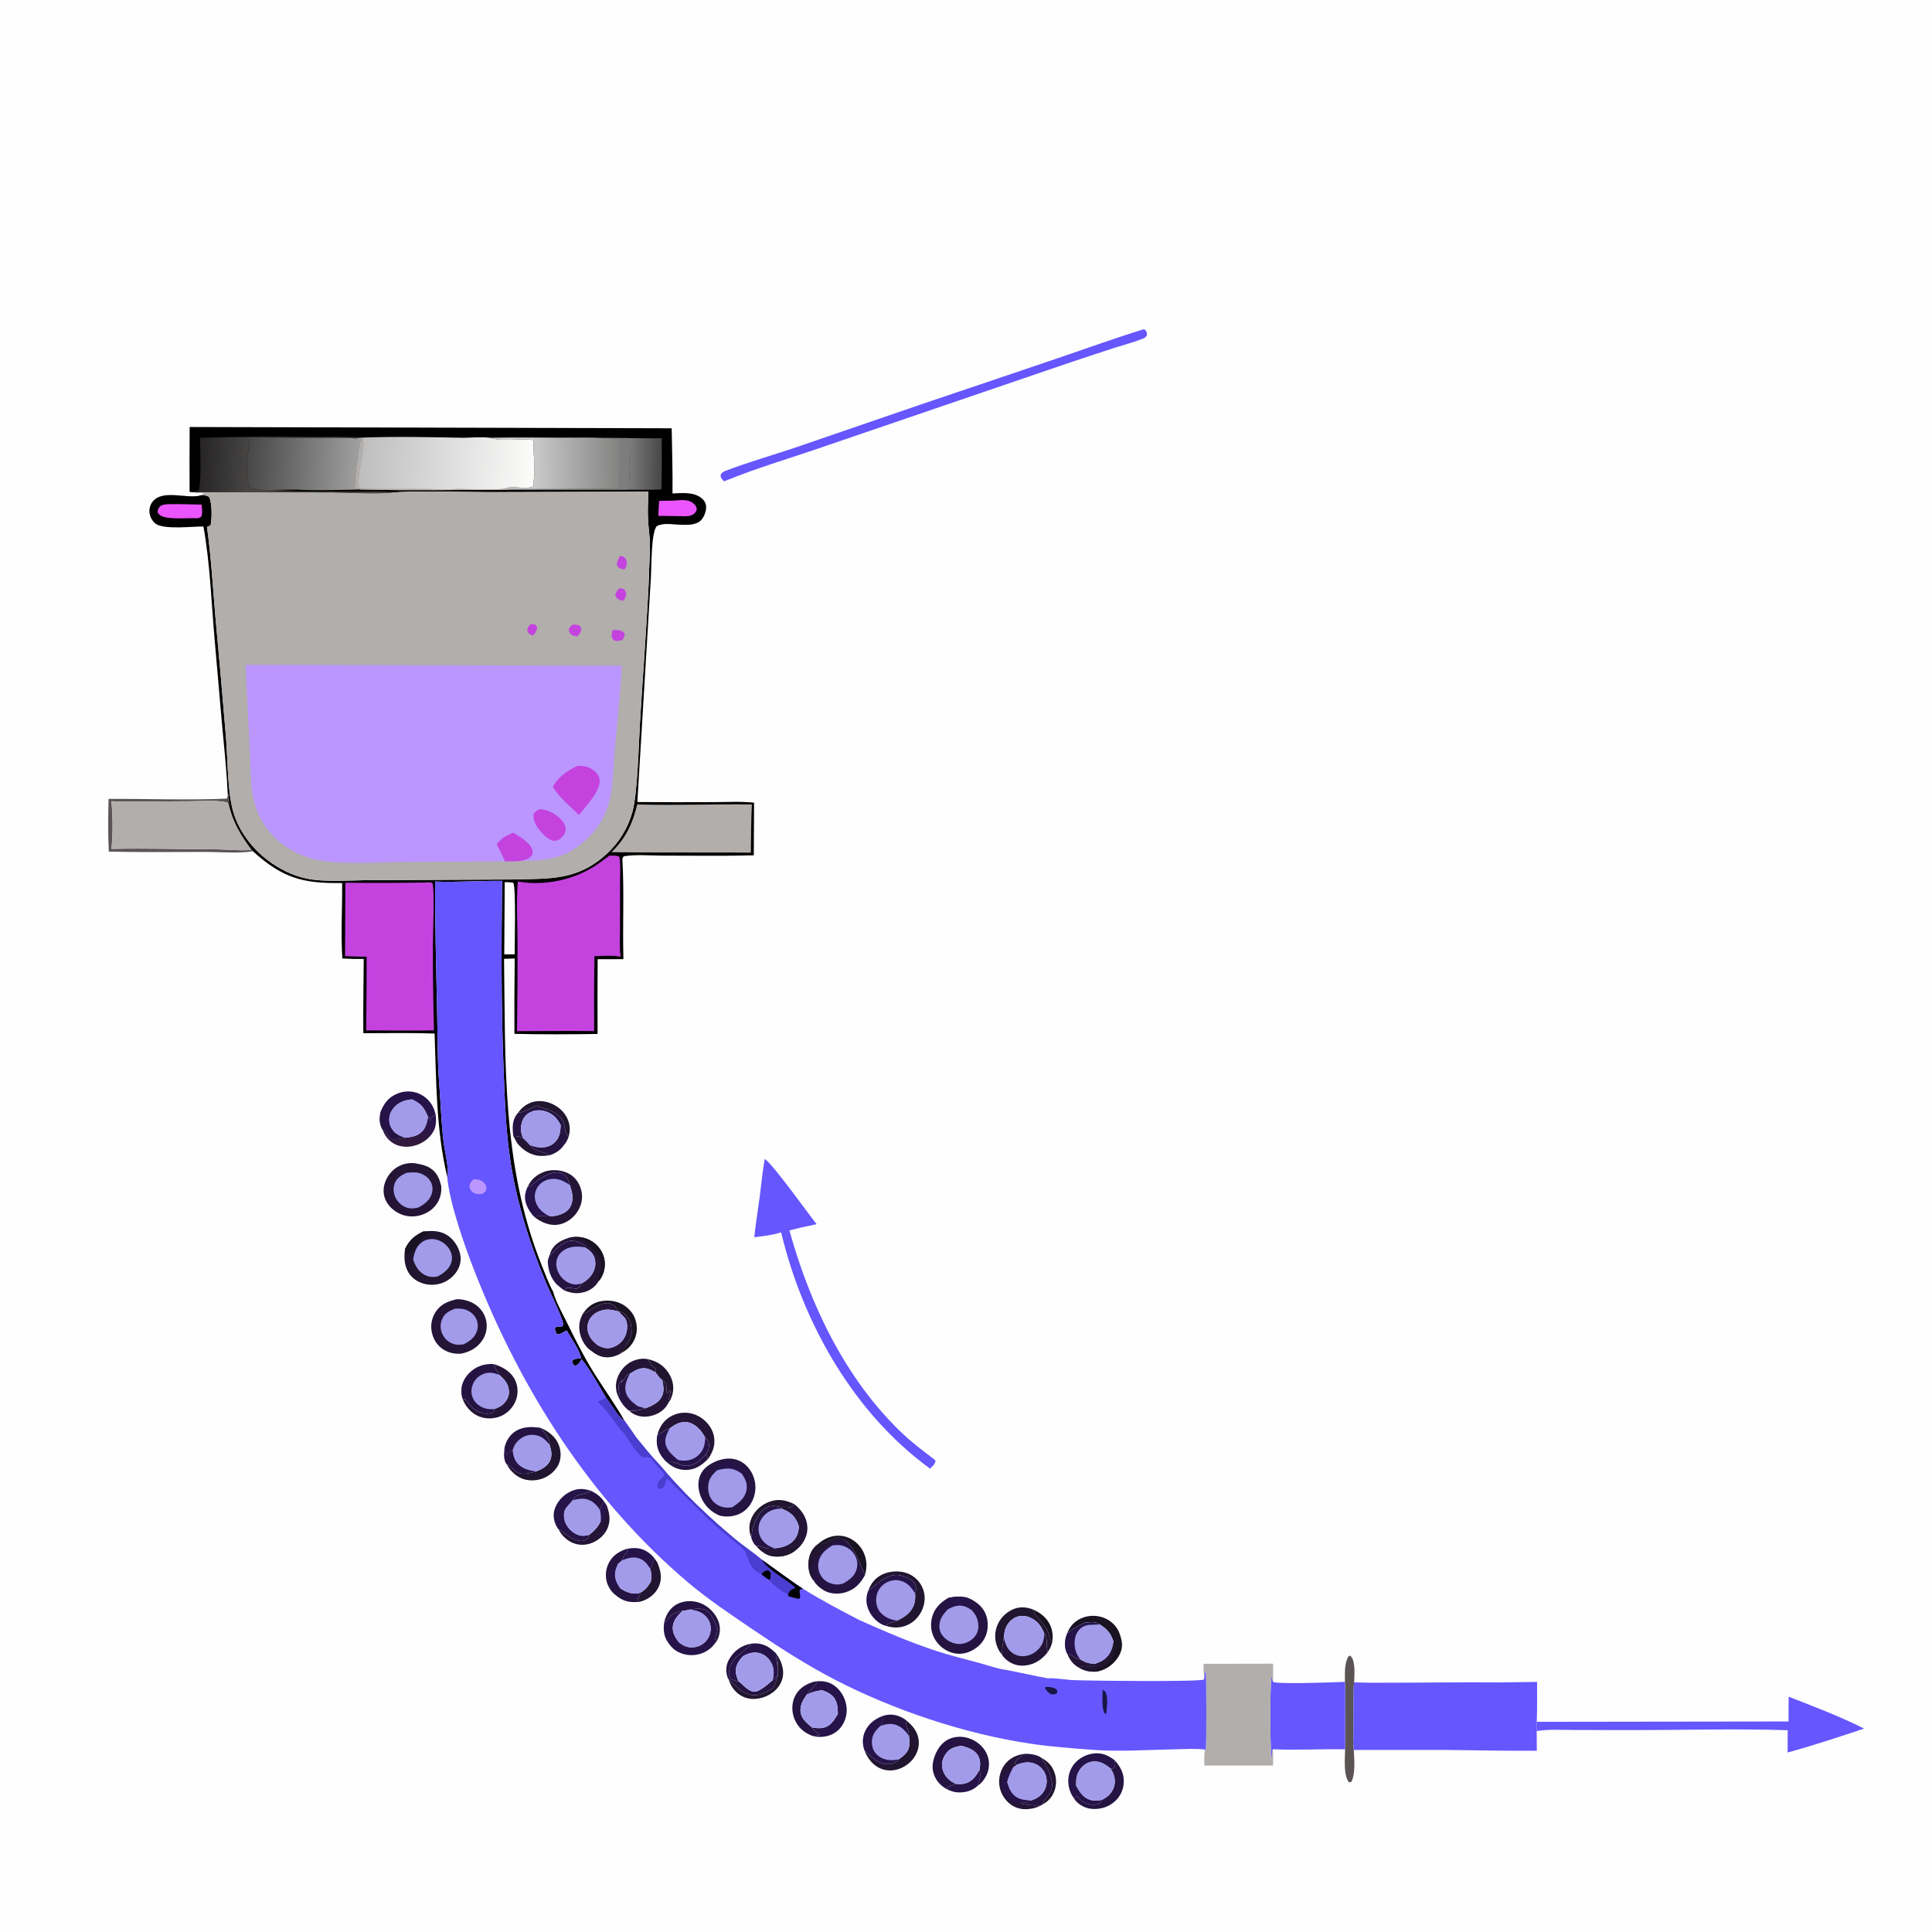 <?xml version="1.0" encoding="utf-8" ?>
<svg xmlns="http://www.w3.org/2000/svg" xmlns:xlink="http://www.w3.org/1999/xlink" width="1615" height="1615">
	<rect width="100%" height="100%" fill="#333333" stroke="none"/>
	<path fill="#FEFEFF" transform="matrix(2.639 0 0 2.639 -6.10352e-05 0)" d="M0 0L612 0L612 612L0 612L0 0Z"/>
	<path fill="#241436" transform="matrix(2.639 0 0 2.639 -6.10352e-05 0)" d="M338.077 523.884C338.65 523.829 338.589 523.73 339.088 524.094C340.143 524.864 340.872 525.316 342.162 525.611C343.921 526.67 344.975 526.984 347.025 526.996C346.436 527.564 346.16 527.877 345.306 527.88C343.822 527.887 343.219 527.574 341.82 528.275C339.911 527.254 338.887 525.85 338.077 523.884Z"/>
	<path fill="#181221" transform="matrix(2.639 0 0 2.639 -6.10352e-05 0)" d="M333.345 520.014C332.139 519.043 332.393 517.517 331.662 516.182C330.405 513.887 328.106 512.351 327.23 509.827C329.827 511.003 331.862 512.64 332.902 515.378C333.468 516.868 333.509 518.448 333.345 520.014Z"/>
	<path fill="#21152F" transform="matrix(2.639 0 0 2.639 -6.10352e-05 0)" d="M329.863 556.8C332.002 557.951 333.414 559.467 334.136 561.825Q334.26 562.229 334.344 562.644Q334.428 563.058 334.471 563.479Q334.513 563.899 334.515 564.322Q334.516 564.745 334.475 565.166Q334.435 565.586 334.353 566.001Q334.271 566.416 334.149 566.821Q334.027 567.226 333.866 567.616Q333.704 568.007 333.505 568.38C332.73 569.81 331.651 570.785 330.251 571.571C330.491 569.898 332.71 568.629 333.116 566.674C333.832 563.224 331.651 559.51 329.863 556.8Z"/>
	<path fill="#251442" transform="matrix(2.639 0 0 2.639 -6.10352e-05 0)" d="M215.12 463.689C215.897 464.135 216.627 464.293 217.52 464.299C219.991 464.314 221.914 462.345 223.585 460.751L224.234 462.176C222.226 464.208 220.076 465.656 217.107 465.621C214.849 465.595 212.987 464.689 211.299 463.252C212.697 462.947 213.108 463.092 214.478 463.484C214.694 463.546 214.906 463.619 215.12 463.689Z"/>
	<path fill="#241436" transform="matrix(2.639 0 0 2.639 -6.10352e-05 0)" d="M162.597 359.79C163.747 359.891 164.685 359.927 165.7 360.51C166.435 361.22 167.189 361.911 167.848 362.694C169.466 365.05 171.93 364.561 174.166 365.913C172.051 366.247 170.164 366.342 168.176 365.449C166.874 364.833 165.884 364.193 164.86 363.174C163.78 362.363 163.192 360.964 162.597 359.79Z"/>
	<path fill="#21152F" transform="matrix(2.639 0 0 2.639 -6.10352e-05 0)" d="M164.86 363.174C165.536 362.831 165.807 362.589 166.587 362.823C167.656 363.144 168.393 364.121 168.867 365.061L168.176 365.449C166.874 364.833 165.884 364.193 164.86 363.174Z"/>
	<path fill="#251349" transform="matrix(2.639 0 0 2.639 -6.10352e-05 0)" d="M310.234 560.664C310.85 562.549 310.248 563.877 309.658 565.673C307.994 567.235 305.938 567.787 303.693 567.76C302.16 567.741 301.073 567.302 299.71 566.632L300.049 566.086C300.994 565.815 301.832 565.477 302.721 565.06C303.729 565.125 304.775 565.194 305.756 564.908C307.999 564.253 309.156 562.618 310.234 560.664Z"/>
	<path fill="#21152F" transform="matrix(2.639 0 0 2.639 -6.10352e-05 0)" d="M237.986 487.108C237.163 484.998 237.147 482.895 238.079 480.793C239.13 478.422 241.308 476.561 243.724 475.683C246.633 474.625 248.966 475.191 251.644 476.471C250.718 477.406 250.336 477.576 249.029 477.586C248.54 477.59 248.05 477.574 247.561 477.56C246.228 477.049 244.58 476.802 243.215 477.361C240.85 478.329 239.49 481.048 238.676 483.315C238.239 484.531 238.124 485.831 237.986 487.108Z"/>
	<path fill="#181221" transform="matrix(2.639 0 0 2.639 -6.10352e-05 0)" d="M259.137 489.069C260.992 487.425 263.319 486.339 265.842 486.436C268.399 486.534 270.665 487.778 272.29 489.73Q272.596 490.104 272.863 490.506Q273.13 490.909 273.355 491.337Q273.58 491.764 273.76 492.213Q273.941 492.661 274.075 493.125Q274.209 493.589 274.296 494.064Q274.382 494.539 274.421 495.021Q274.459 495.503 274.448 495.986Q274.437 496.469 274.378 496.948C274.303 497.594 274.154 498.236 274.008 498.868C271.915 494.623 271.4 491.306 267.782 487.871C266.79 487.234 266.07 486.914 264.853 487.15C263.003 487.509 260.971 489.488 259.137 489.069Z"/>
	<path fill="#21152F" transform="matrix(2.639 0 0 2.639 -6.10352e-05 0)" d="M205.195 430.52C208.05 431.124 210.301 432.531 211.872 435.049C213.124 437.054 213.599 439.351 213.006 441.663C212.743 442.685 212.327 443.509 211.732 444.371C211.584 442.977 212.537 441.8 212.342 440.404L211.468 441.255L211.188 441.139C211.157 440.389 211.17 439.545 211.033 438.81C210.865 437.906 210.447 437.594 209.759 437.087C208.996 436.706 208.186 435.399 207.661 434.731L207.766 433.766C206.772 432.927 205.828 431.657 205.195 430.52Z"/>
	<path fill="#21152F" transform="matrix(2.639 0 0 2.639 -6.10352e-05 0)" d="M246.654 524.96C247.84 527.18 248.524 529.599 247.726 532.081C246.995 534.356 245.249 536.054 243.136 537.091C240.982 538.147 238.408 538.529 236.104 537.739C233.892 536.981 232.118 535.185 231.205 533.05Q230.971 532.489 230.779 531.913C232.869 533.776 234.687 536.113 237.597 536.807C240.402 537.477 242.628 536.056 244.924 534.666C247.793 528.826 245.657 529.258 246.654 524.96Z"/>
	<path fill="#21152F" transform="matrix(2.639 0 0 2.639 -6.10352e-05 0)" d="M164.097 352.485C165.368 350.647 167.249 349.292 169.479 348.899C171.999 348.455 174.646 349.226 176.701 350.708C178.618 352.091 180.023 354.127 180.38 356.485Q180.516 357.401 180.445 358.324Q180.375 359.247 180.101 360.131C178.74 358.485 179.051 356.194 178.004 354.493C177.093 353.013 174.638 351.829 173.019 351.3Q171.413 350.771 169.817 350.213C168.379 350.99 165.66 352.348 164.097 352.485Z"/>
	<path fill="#21152F" transform="matrix(2.639 0 0 2.639 -6.10352e-05 0)" d="M207.264 493.604C207.702 494.222 208.11 494.764 208.41 495.464C209.364 497.851 209.774 500.077 208.701 502.521C207.705 504.788 205.683 506.383 203.37 507.167C202.935 507.314 202.962 507.301 202.589 507.39C202.113 507.131 202.345 507.309 201.932 506.809Q202.532 505.582 203.08 504.33C204.596 503.486 205.293 502.413 206.197 500.961C206.498 499.492 206.398 498.469 206.028 497.016C206.746 495.911 206.532 494.699 207.264 493.604Z"/>
	<path fill="#241436" transform="matrix(2.639 0 0 2.639 -6.10352e-05 0)" d="M207.264 493.604C207.702 494.222 208.11 494.764 208.41 495.464C206.862 496.996 208.769 499.201 206.197 500.961C206.498 499.492 206.398 498.469 206.028 497.016C206.746 495.911 206.532 494.699 207.264 493.604Z"/>
	<path fill="#241436" transform="matrix(2.639 0 0 2.639 -6.10352e-05 0)" d="M195.898 442.525C195.155 441.058 194.904 439.168 195.253 437.56C195.775 435.155 197.36 432.884 199.47 431.604C201.061 430.64 203.369 430.105 205.195 430.52C205.828 431.657 206.772 432.927 207.766 433.766L207.661 434.731C205.953 433.75 204.549 433.015 202.554 433.577C201.422 433.895 200.443 434.555 199.463 435.182C198.053 435.545 197.766 437.453 196.657 437.914L197.285 436.85C196.505 437.848 195.783 438.501 195.948 439.842C196.065 440.788 196.397 441.633 195.898 442.525Z"/>
	<path fill="#241436" transform="matrix(2.639 0 0 2.639 -6.10352e-05 0)" d="M209.759 437.087C210.447 437.594 210.865 437.906 211.033 438.81C211.17 439.545 211.157 440.389 211.188 441.139L211.468 441.255L212.342 440.404C212.537 441.8 211.584 442.977 211.732 444.371C210.744 446.308 209.075 447.603 207.009 448.273C204.864 448.968 202.593 448.953 200.609 447.83C200.083 447.532 199.651 447.217 199.226 446.781C201.189 447.029 202.552 446.689 204.398 446.1C206.275 445.402 208.35 444.514 209.439 442.731C210.557 440.899 210.156 439.049 209.759 437.087Z"/>
	<path fill="#251442" transform="matrix(2.639 0 0 2.639 -6.10352e-05 0)" d="M210.492 513.453C211.108 511.25 212.297 509.311 214.357 508.181C216.406 507.057 218.977 506.902 221.196 507.573C223.745 508.343 225.929 510.228 227.139 512.591C228.124 514.514 228.313 516.551 227.583 518.597C227.317 519.341 226.96 520.063 226.407 520.632C226.36 519.054 227.024 517.581 227.303 516.026C226.541 514.141 225.586 511.361 223.837 510.186C222.485 509.278 220.033 509.555 218.5 509.831C217.794 509.981 216.99 510.251 216.272 510.21C214.287 510.742 212.895 510.923 211.644 512.693C211.383 513.063 211.106 513.425 210.839 513.791L210.492 513.453Z"/>
	<path fill="#181221" transform="matrix(2.639 0 0 2.639 -6.10352e-05 0)" d="M184.737 415.957C186.303 413.741 188.055 412.506 190.781 412.093C193.3 411.711 196.107 412.252 198.162 413.8C199.163 414.554 200.172 415.64 200.757 416.755C201.764 418.862 202.043 421.212 201.303 423.458C200.525 425.822 198.765 427.631 196.55 428.705C197.221 427.87 197.793 427.043 198.329 426.116C199.21 425.09 199.582 423.897 200.053 422.652C200.08 420.7 200.008 418.564 198.7 416.976C198.04 416.174 197.107 415.53 196.059 415.459C195.565 414.614 194.354 413.203 193.375 412.924C191.297 412.333 188.974 413.673 187.253 414.761C186.341 415.338 185.853 415.877 184.737 415.957Z"/>
	<path fill="#251442" transform="matrix(2.639 0 0 2.639 -6.10352e-05 0)" d="M230.779 531.913C230.552 531.594 230.432 531.326 230.331 530.947C229.777 528.873 230.032 527.06 231.172 525.229C232.68 522.807 234.831 521.272 237.607 520.696L237.626 521.303C236.628 522.023 235.644 522.687 234.823 523.615C232.755 525.003 231.322 526.835 230.914 529.331C230.759 530.285 230.963 530.908 231.396 531.746C232.148 532.299 232.795 532.102 233.379 532.628L233.868 532.473C235.172 533.358 236.995 535.959 239.206 535.868C240.33 535.821 242.953 533.834 243.769 533.049C244.135 532.698 243.894 532.904 244.419 532.485C244.507 532.415 244.597 532.346 244.686 532.277C245.008 532.074 245.246 531.947 245.521 531.687C247.349 529.951 245.746 526.204 245.773 523.978C245.774 523.883 245.778 523.788 245.781 523.693L246.654 524.96C245.657 529.258 247.793 528.826 244.924 534.666C242.628 536.056 240.402 537.477 237.597 536.807C234.687 536.113 232.869 533.776 230.779 531.913Z"/>
	<path fill="#241436" transform="matrix(2.639 0 0 2.639 -6.10352e-05 0)" d="M189.979 478.188C190.621 477.299 190.529 476.486 191.399 475.732C191.704 476.228 192.094 476.747 192.32 477.281C193.185 479.634 193.44 482.042 192.321 484.367C191.251 486.589 189.14 488.271 186.793 488.977C184.738 489.595 182.555 489.403 180.671 488.358C179.121 487.499 177.754 486.092 176.974 484.498C177.097 484.544 177.221 484.588 177.342 484.638C177.85 484.85 178.196 485.173 178.614 485.521C179.953 486.633 182.466 488.233 184.278 488.098C184.996 488.045 185.659 487.852 186.112 487.256C186.355 486.936 186.501 486.538 186.646 486.168C188.261 484.916 189.31 483.766 190.267 481.945C190.346 480.593 190.354 479.496 189.979 478.188Z"/>
	<path fill="#251349" transform="matrix(2.639 0 0 2.639 -6.10352e-05 0)" d="M189.979 478.188C190.621 477.299 190.529 476.486 191.399 475.732C191.704 476.228 192.094 476.747 192.32 477.281C191.945 478.01 191.867 478.516 191.782 479.335C191.668 480.434 191.564 480.949 190.663 481.663C190.536 481.763 190.399 481.851 190.267 481.945C190.346 480.593 190.354 479.496 189.979 478.188Z"/>
	<defs>
		<linearGradient id="gradient_0" gradientUnits="userSpaceOnUse" x1="130.797" y1="362.466" x2="131.471" y2="352.817">
			<stop offset="0" stop-color="#311A3A"/>
			<stop offset="1" stop-color="#271153"/>
		</linearGradient>
	</defs>
	<path fill="url(#gradient_0)" transform="matrix(2.639 0 0 2.639 -6.10352e-05 0)" d="M135.552 353.787L136.037 354.108L136.155 355.179C136.278 354.881 136.538 353.999 136.772 353.857C136.926 353.763 137.075 353.66 137.228 353.563C137.78 353.215 137.537 353.304 138.015 353.198C138.275 355.757 138.11 357.559 136.446 359.623C134.832 361.625 132.318 362.92 129.771 363.188C127.661 363.41 125.477 362.963 123.805 361.609Q123.372 361.26 122.992 360.854Q122.612 360.448 122.292 359.993Q121.973 359.538 121.719 359.043Q121.466 358.548 121.284 358.022L121.916 357.957C122.625 359.002 123.332 360.574 124.507 361.052C125.79 360.848 127.116 360.461 128.403 360.37C130.019 360.208 131.54 360.013 132.907 359.062C134.714 357.803 135.245 355.847 135.552 353.787Z"/>
	<path fill="#251442" transform="matrix(2.639 0 0 2.639 -6.10352e-05 0)" d="M324.277 555.567C325.974 555.432 328.477 555.727 329.863 556.8C331.651 559.51 333.832 563.224 333.116 566.674C332.71 568.629 330.491 569.898 330.251 571.571L329.69 571.889C329.622 571.885 329.554 571.874 329.486 571.877C327.216 571.978 325.244 571.721 323.032 571.234C323.593 571.003 323.443 571.001 323.933 570.975C324.77 570.931 325.565 570.904 326.4 570.801L326.628 570.307C328.563 569.614 330.003 568.782 330.928 566.863Q331.063 566.588 331.17 566.301Q331.276 566.013 331.353 565.717Q331.43 565.42 331.476 565.117Q331.522 564.814 331.537 564.508Q331.552 564.202 331.536 563.896Q331.52 563.59 331.473 563.288Q331.426 562.985 331.349 562.688Q331.271 562.392 331.164 562.105Q331.058 561.826 330.925 561.558Q330.792 561.291 330.633 561.038Q330.474 560.786 330.29 560.55Q330.107 560.315 329.9 560.099Q329.694 559.883 329.467 559.689Q329.24 559.495 328.995 559.324Q328.75 559.154 328.489 559.008Q328.228 558.863 327.954 558.745C325.967 557.903 324.065 558.201 322.133 558.989C321.895 558.931 321.667 558.8 321.445 558.697C321.633 557.176 323.172 556.789 324.058 555.832C324.136 555.748 324.204 555.655 324.277 555.567Z"/>
	<path fill="#251442" transform="matrix(2.639 0 0 2.639 -6.10352e-05 0)" d="M257.272 549.833C256.846 549.666 256.432 549.48 256.025 549.27C253.704 548.075 252.078 546.144 251.346 543.619C250.698 541.383 250.875 538.87 252.048 536.837C253.394 534.506 255.68 533.224 258.224 532.595L258.719 532.99C257.759 534.412 256.578 535.475 255.546 536.8C254.381 538.393 253.322 540.254 253.584 542.311C253.814 544.106 255.184 545.518 256.515 546.608C256.655 546.722 256.791 546.841 256.93 546.956L257.192 547.171C257.255 547.252 257.317 547.332 257.381 547.412C258.078 548.277 258.774 548.85 259.693 549.466C259.175 549.866 257.96 549.774 257.272 549.833Z"/>
	<path fill="#251442" transform="matrix(2.639 0 0 2.639 -6.10352e-05 0)" d="M353.067 557.562C354.897 559.58 356.072 561.76 355.964 564.563Q355.949 564.99 355.891 565.413Q355.833 565.837 355.733 566.252Q355.633 566.667 355.492 567.071Q355.351 567.474 355.17 567.861Q354.989 568.248 354.771 568.615Q354.552 568.983 354.298 569.326Q354.044 569.67 353.757 569.986Q353.469 570.302 353.152 570.588C351.199 572.37 348.594 573.165 345.975 572.989C343.945 572.852 341.838 571.812 340.565 570.204C340.389 569.982 340.325 569.86 340.165 569.606L341.132 568.884C342.122 570.363 343.217 571.068 344.962 571.489C345.907 571.717 347.496 571.796 348.303 571.166C348.664 570.885 348.912 570.457 349.153 570.077Q349.788 569.714 350.401 569.313C351.743 568.418 352.794 566.831 353.049 565.224C353.333 563.432 352.801 561.691 351.789 560.228C352.493 560.195 352.504 560.209 353.029 559.745C353.349 558.806 353.243 558.514 353.067 557.562Z"/>
	<path fill="#251349" transform="matrix(2.639 0 0 2.639 -6.10352e-05 0)" d="M237.607 520.696C240.057 520.284 242.187 520.768 244.184 522.29C244.746 522.718 245.266 523.21 245.781 523.693C245.778 523.788 245.774 523.883 245.773 523.978C245.746 526.204 247.349 529.951 245.521 531.687C245.246 531.947 245.008 532.074 244.686 532.277C245.211 530.344 245.269 528.635 244.338 526.806C243.591 525.339 242.337 524.156 240.738 523.688C238.79 523.117 237.031 523.642 235.328 524.621C234.044 526.06 233.018 527.416 233.064 529.433C233.089 530.513 233.479 531.48 233.868 532.473L233.379 532.628C232.795 532.102 232.148 532.299 231.396 531.746C230.963 530.908 230.759 530.285 230.914 529.331C231.322 526.835 232.755 525.003 234.823 523.615C235.644 522.687 236.628 522.023 237.626 521.303L237.607 520.696Z"/>
	<path fill="#251442" transform="matrix(2.639 0 0 2.639 -6.10352e-05 0)" d="M198.169 490.726L198.844 490.968C198.672 491.635 198.543 491.727 198.116 492.243C197.548 492.932 197.339 493.324 197.175 494.19C196.74 494.542 196.272 495.014 195.794 495.291C194.933 497.109 194.448 498.707 195.134 500.68C195.453 501.599 195.959 502.374 196.515 503.163C198.544 504.369 199.628 504.853 202.075 504.774L203.08 504.33Q202.532 505.582 201.932 506.809C202.345 507.309 202.113 507.131 202.589 507.39C202.465 507.401 202.341 507.416 202.217 507.424C199.116 507.636 197.287 507.212 194.87 505.154C193.811 504.365 192.988 503.145 192.491 501.935C191.643 499.867 191.751 497.452 192.673 495.427C193.816 492.917 195.667 491.672 198.169 490.726Z"/>
	<path fill="#251349" transform="matrix(2.639 0 0 2.639 -6.10352e-05 0)" d="M195.794 495.291C194.933 497.109 194.448 498.707 195.134 500.68C195.453 501.599 195.959 502.374 196.515 503.163C195.621 503.046 194.356 502.334 193.725 501.667C193.081 500.987 192.878 500.304 192.962 499.372C193.137 497.439 194.359 496.424 195.794 495.291Z"/>
	<path fill="#21152F" transform="matrix(2.639 0 0 2.639 -6.10352e-05 0)" d="M286.899 544.826C288.982 546.479 290.608 548.331 290.974 551.067C291.279 553.342 290.527 555.59 289.066 557.339C287.44 559.283 284.981 560.656 282.429 560.79Q282.039 560.814 281.648 560.798Q281.257 560.783 280.87 560.729Q280.482 560.674 280.102 560.582Q279.722 560.489 279.353 560.359Q278.985 560.229 278.63 560.063Q278.276 559.897 277.941 559.697Q277.605 559.496 277.291 559.263Q276.976 559.03 276.687 558.767C275.396 557.586 274.468 556.177 273.895 554.529C275.901 556.487 278.37 558.877 281.384 558.801C282.323 558.777 283.148 558.416 283.997 558.05L284.605 557.325C285.495 556.717 286.323 556.109 287.018 555.275C288.368 553.655 288.127 551.804 287.918 549.844C287.957 548.008 286.777 546.615 286.899 544.826Z"/>
	<path fill="#21152F" transform="matrix(2.639 0 0 2.639 -6.10352e-05 0)" d="M171.19 452.284C173.528 453.202 175.822 454.975 176.853 457.331C177.733 459.34 177.87 461.777 176.957 463.801C175.992 465.938 173.938 467.587 171.758 468.366C169.557 469.154 166.965 469.145 164.841 468.117C163.113 467.281 161.371 465.616 160.569 463.861C160.688 463.919 160.809 463.974 160.926 464.035C161.648 464.406 162.184 465.06 162.791 465.587C165.155 467.642 167.066 466.671 169.765 466.114C169.793 466.108 169.818 466.093 169.845 466.083C171.552 465.434 173.322 464.521 174.164 462.804C175.026 461.048 174.622 459.323 174.063 457.55C174.073 457.466 174.088 457.384 174.091 457.3C174.171 455.447 172.297 453.653 171.19 452.284Z"/>
	<path fill="#241436" transform="matrix(2.639 0 0 2.639 -6.10352e-05 0)" d="M329.69 571.889C328.733 572.422 327.82 572.708 326.742 572.898C324.341 573.322 322.099 573.024 320.1 571.551Q319.747 571.286 319.422 570.988Q319.097 570.69 318.802 570.362Q318.508 570.034 318.246 569.679Q317.984 569.324 317.758 568.945Q317.532 568.566 317.344 568.167Q317.155 567.769 317.006 567.353Q316.857 566.938 316.749 566.511Q316.641 566.083 316.575 565.647Q316.512 565.211 316.491 564.77Q316.47 564.33 316.491 563.89Q316.513 563.449 316.576 563.013Q316.64 562.577 316.745 562.149Q316.85 561.721 316.996 561.305Q317.142 560.889 317.328 560.489Q317.513 560.089 317.736 559.709Q317.959 559.328 318.217 558.971C319.656 557.019 321.912 555.89 324.277 555.567C324.204 555.655 324.136 555.748 324.058 555.832C323.172 556.789 321.633 557.176 321.445 558.697C321.667 558.8 321.895 558.931 322.133 558.989C321.753 559.312 321.566 559.547 321.066 559.646C320.176 561.24 319.467 562.697 319.036 564.491C319.683 566.563 320.36 568.444 322.423 569.467C323.757 570.129 325.166 570.211 326.628 570.307L326.4 570.801C325.565 570.904 324.77 570.931 323.933 570.975C323.443 571.001 323.593 571.003 323.032 571.234C325.244 571.721 327.216 571.978 329.486 571.877C329.554 571.874 329.622 571.885 329.69 571.889Z"/>
	<path fill="#251349" transform="matrix(2.639 0 0 2.639 -6.10352e-05 0)" d="M323.032 571.234C322.604 571.018 322.812 571.075 322.301 571.031C321.843 570.992 321.28 570.999 320.839 570.87C319.792 570.565 318.551 569.05 318.062 568.099C317.258 566.535 317.04 564.667 317.689 563.01C318.25 561.582 319.701 560.279 321.066 559.646C320.176 561.24 319.467 562.697 319.036 564.491C319.683 566.563 320.36 568.444 322.423 569.467C323.757 570.129 325.166 570.211 326.628 570.307L326.4 570.801C325.565 570.904 324.77 570.931 323.933 570.975C323.443 571.001 323.593 571.003 323.032 571.234Z"/>
	<path fill="#251349" transform="matrix(2.639 0 0 2.639 -6.10352e-05 0)" d="M176.974 484.498C176.79 484.269 176.706 484.18 176.559 483.947C175.573 482.385 175.098 480.282 175.563 478.475C176.198 476.01 178.06 473.858 180.283 472.667C182.65 471.4 184.661 471.382 187.162 472.216C185.195 473.659 182.853 472.75 181.429 475.192C181.36 475.284 181.295 475.378 181.223 475.467C179.719 477.346 178.426 477.869 178.672 480.593C178.837 482.423 179.889 484.087 181.33 485.188C182.676 486.215 183.986 486.675 185.665 486.381Q186.161 486.298 186.646 486.168C186.501 486.538 186.355 486.936 186.112 487.256C185.659 487.852 184.996 488.045 184.278 488.098C182.466 488.233 179.953 486.633 178.614 485.521C178.196 485.173 177.85 484.85 177.342 484.638C177.221 484.588 177.097 484.544 176.974 484.498Z"/>
	<path fill="#241436" transform="matrix(2.639 0 0 2.639 -6.10352e-05 0)" d="M156.228 432.047C159.023 432.866 161.668 434.274 163.071 436.968C164.097 438.937 164.205 441.413 163.442 443.489Q163.289 443.898 163.097 444.291Q162.904 444.684 162.675 445.056Q162.445 445.428 162.181 445.776Q161.916 446.124 161.619 446.445Q161.322 446.766 160.995 447.056Q160.668 447.346 160.314 447.603Q159.961 447.86 159.584 448.082Q159.207 448.303 158.81 448.487Q158.386 448.677 157.944 448.824Q157.503 448.97 157.049 449.071Q156.595 449.172 156.133 449.226Q155.671 449.281 155.206 449.288Q154.741 449.295 154.278 449.255Q153.814 449.215 153.357 449.128Q152.9 449.041 152.455 448.908Q152.009 448.775 151.579 448.598C149.363 447.669 147.493 445.581 146.626 443.363C146.594 443.282 146.565 443.201 146.534 443.12L147.203 443.124C147.667 443.6 148.041 444.031 148.421 444.575C149.466 446.074 151.578 447.481 153.401 447.725C154.417 447.861 155.184 447.75 156.143 447.418L156.525 446.927L156.388 446.366C157.825 445.922 158.927 445.364 159.928 444.207C160.836 443.156 161.321 441.899 161.208 440.504C161.026 438.266 159.774 436.917 158.155 435.506C157.84 434.648 157.186 434.077 156.808 433.262C156.618 432.853 156.432 432.45 156.228 432.047Z"/>
	<path fill="#21152F" transform="matrix(2.639 0 0 2.639 -6.10352e-05 0)" d="M317.45 524.216C317.061 523.742 316.704 523.289 316.408 522.751C315.15 520.463 314.879 517.816 315.713 515.332Q315.871 514.874 316.075 514.435Q316.278 513.995 316.526 513.579Q316.774 513.163 317.064 512.774Q317.353 512.386 317.681 512.029Q318.008 511.672 318.371 511.351Q318.734 511.03 319.127 510.748Q319.521 510.466 319.941 510.225Q320.362 509.985 320.805 509.789C322.984 508.832 325.07 508.994 327.23 509.827C328.106 512.351 330.405 513.887 331.662 516.182C332.393 517.517 332.139 519.043 333.345 520.014C333.045 521.284 332.625 522.23 331.885 523.304C331.147 521.221 332.086 519.168 330.793 517.453C329.84 515.079 328.606 513.326 326.153 512.317C324.701 511.72 323.11 511.656 321.67 512.32C320.125 513.031 318.928 514.499 318.408 516.107C318.138 516.941 318.055 517.867 317.973 518.738C317.734 520.548 317.349 522.387 317.45 524.216Z"/>
	<path fill="#241436" transform="matrix(2.639 0 0 2.639 -6.10352e-05 0)" d="M208.205 454.613C208.809 452.122 210.156 449.985 212.425 448.683Q212.831 448.449 213.259 448.259Q213.687 448.068 214.133 447.923Q214.578 447.778 215.037 447.68Q215.495 447.582 215.961 447.532Q216.427 447.482 216.895 447.481Q217.364 447.48 217.83 447.527Q218.296 447.575 218.755 447.671Q219.214 447.766 219.66 447.909Q220.121 448.058 220.566 448.252Q221.01 448.445 221.434 448.682Q221.857 448.918 222.255 449.194Q222.653 449.471 223.023 449.785Q223.392 450.099 223.729 450.448Q224.066 450.796 224.367 451.176Q224.668 451.556 224.93 451.964Q225.193 452.372 225.414 452.803Q225.606 453.185 225.758 453.586Q225.909 453.986 226.018 454.4Q226.128 454.814 226.193 455.237Q226.259 455.659 226.281 456.087Q226.303 456.514 226.281 456.942Q226.258 457.369 226.191 457.792Q226.125 458.215 226.015 458.628Q225.905 459.042 225.753 459.442C225.396 460.408 224.832 461.342 224.234 462.176L223.585 460.751C224.173 459.88 224.554 458.903 224.561 457.842C224.568 456.717 224.129 456.156 223.381 455.378C223.094 454.866 222.803 454.352 222.468 453.87C221.369 452.285 219.608 450.723 217.623 450.485C215.4 450.219 213.713 451.208 212.051 452.542C210.64 452.765 209.524 454.064 208.205 454.613Z"/>
	<path fill="#251349" transform="matrix(2.639 0 0 2.639 -6.10352e-05 0)" d="M340.165 569.606C339.332 568.479 338.829 567.31 338.553 565.931C338.08 563.573 338.541 561.163 339.926 559.186C341.389 557.096 343.814 555.77 346.321 555.44C348.956 555.093 351.007 555.993 353.067 557.562C353.243 558.514 353.349 558.806 353.029 559.745C352.504 560.209 352.493 560.195 351.789 560.228C350.203 558.887 348.593 557.854 346.432 557.961C344.787 558.042 343.384 558.873 342.364 560.139C340.963 561.876 340.84 563.479 340.873 565.623C341.975 567.583 343.107 569.487 345.414 570.15C346.725 570.527 347.85 570.392 349.153 570.077C348.912 570.457 348.664 570.885 348.303 571.166C347.496 571.796 345.907 571.717 344.962 571.489C343.217 571.068 342.122 570.363 341.132 568.884L340.165 569.606Z"/>
	<path fill="#251442" transform="matrix(2.639 0 0 2.639 -6.10352e-05 0)" d="M164.097 352.485C165.66 352.348 168.379 350.99 169.817 350.213Q171.413 350.771 173.019 351.3C174.638 351.829 177.093 353.013 178.004 354.493C179.051 356.194 178.74 358.485 180.101 360.131C179.722 361.219 179.299 361.939 178.549 362.813C177.459 364.389 175.975 365.309 174.166 365.913C171.93 364.561 169.466 365.05 167.848 362.694C168.738 363.018 169.702 363.323 170.647 363.413C172.393 363.581 174.214 363.22 175.542 362.015C177.263 360.452 177.53 358.586 177.592 356.388C176.518 354.222 175.152 352.811 172.791 352.037C171.228 351.525 169.419 351.576 167.938 352.322C166.539 353.026 165.657 354.219 165.261 355.718C164.793 357.49 164.985 358.857 165.7 360.51C164.685 359.927 163.747 359.891 162.597 359.79C162.518 359.244 162.454 358.705 162.427 358.154C162.318 355.985 162.595 354.125 164.097 352.485Z"/>
	<path fill="#241436" transform="matrix(2.639 0 0 2.639 -6.10352e-05 0)" d="M251.644 476.471C253.867 478.308 255.501 480.512 255.731 483.497C255.915 485.886 254.935 488.146 253.345 489.901C253.036 490.241 252.688 490.525 252.336 490.817C250.37 492.541 247.93 493.236 245.332 493.031Q244.853 492.995 244.383 492.894Q243.913 492.793 243.462 492.629Q243.01 492.465 242.585 492.24Q242.16 492.016 241.77 491.736C240.785 491.119 240.151 490.426 239.398 489.547C241.681 489.785 243.02 490.98 245.417 490.422C247.336 490.281 249.36 489.756 250.852 488.48C252.45 487.114 252.881 485.563 253.062 483.541C252.906 483.054 252.742 482.586 252.528 482.121C251.431 479.741 249.85 478.773 247.469 477.85L247.561 477.56C248.05 477.574 248.54 477.59 249.029 477.586C250.336 477.576 250.718 477.406 251.644 476.471Z"/>
	<path fill="#21152F" transform="matrix(2.639 0 0 2.639 -6.10352e-05 0)" d="M252.427 490.057L252.336 490.817C250.37 492.541 247.93 493.236 245.332 493.031Q244.853 492.995 244.383 492.894Q243.913 492.793 243.462 492.629Q243.01 492.465 242.585 492.24Q242.16 492.016 241.77 491.736C242.343 491.407 242.635 491.404 243.292 491.49C246.476 491.912 249.438 491.103 252.427 490.057Z"/>
	<path fill="#21152F" transform="matrix(2.639 0 0 2.639 -6.10352e-05 0)" d="M275.036 503.897C275.825 501.599 277.222 499.81 279.447 498.738C281.842 497.582 285.022 497.427 287.504 498.393Q287.909 498.552 288.297 498.752Q288.684 498.951 289.048 499.189Q289.413 499.427 289.752 499.701Q290.09 499.975 290.399 500.282Q290.708 500.589 290.984 500.927Q291.259 501.264 291.499 501.627Q291.739 501.99 291.941 502.376Q292.143 502.762 292.304 503.167C293.195 505.376 293.053 507.756 292.1 509.921C291.085 512.228 289.225 514.135 286.828 514.986C284.695 515.744 282.728 515.653 280.597 514.995C281.441 513.802 282.568 514.049 283.796 513.508C283.943 513.443 284.09 513.374 284.237 513.307C285.814 512.554 287.146 511.789 288.287 510.436C289.718 508.738 290.028 506.879 289.853 504.725C289.949 504.384 290.072 504.009 290.118 503.654C290.235 502.761 290.007 501.923 289.456 501.209C288.449 499.902 285.916 499.025 284.32 498.905C281.393 498.683 278.479 501.063 276.379 502.865C276.06 503.138 275.75 503.396 275.406 503.638L275.036 503.897Z"/>
	<path fill="#251349" transform="matrix(2.639 0 0 2.639 -6.10352e-05 0)" d="M258.224 532.595C260.763 532.349 262.86 532.664 264.86 534.381C266.803 536.049 268.056 538.641 268.192 541.194C268.316 543.543 267.497 545.956 265.875 547.675C264.252 549.395 262.061 550.178 259.723 550.185C258.871 550.188 258.093 550.045 257.272 549.833C257.96 549.774 259.175 549.866 259.693 549.466C258.774 548.85 258.078 548.277 257.381 547.412C257.317 547.332 257.255 547.252 257.192 547.171C258.459 547.437 259.927 547.555 261.182 547.184C263.257 546.571 264.369 544.636 265.398 542.897C265.343 541.443 265.343 540.019 264.717 538.673C263.869 536.848 262.285 536.055 260.475 535.402C258.601 535.595 257.229 535.917 255.546 536.8C256.578 535.475 257.759 534.412 258.719 532.99L258.224 532.595Z"/>
	<path fill="#241436" transform="matrix(2.639 0 0 2.639 -6.10352e-05 0)" d="M167.125 375.99C168.128 373.698 169.946 372.094 172.29 371.207C174.637 370.317 177.638 370.513 179.891 371.606C181.958 372.608 183.334 374.404 183.995 376.58C184.68 378.835 184.416 381.141 183.272 383.197C182.052 385.388 179.943 387.169 177.487 387.782C174.932 388.421 172.423 387.617 170.271 386.214C169.855 385.942 169.506 385.675 169.127 385.351C170.724 385.112 172.504 385.282 174.127 385.294C175 385.254 175.906 385.17 176.752 384.936C178.356 384.493 179.918 383.7 180.703 382.163C181.85 379.919 181.254 377.578 180.474 375.336C180.222 374.05 179.529 372.774 178.445 371.979C177.4 371.213 176.055 371.288 174.872 371.604C172.429 372.257 170.184 373.951 168.236 375.511C167.808 375.854 167.659 375.943 167.125 375.99Z"/>
	<path fill="#241436" transform="matrix(2.639 0 0 2.639 -6.10352e-05 0)" d="M180.467 391.992C183.102 391.52 185.599 391.869 187.836 393.423Q188.198 393.672 188.534 393.957Q188.869 394.242 189.175 394.559Q189.48 394.876 189.751 395.222Q190.023 395.568 190.259 395.94Q190.494 396.311 190.691 396.705Q190.888 397.098 191.044 397.509Q191.2 397.921 191.314 398.346Q191.428 398.771 191.499 399.205C191.84 401.361 191.234 403.81 189.878 405.531C189.801 405.628 189.711 405.714 189.628 405.805C188.713 407.467 187.027 408.714 185.212 409.24C182.792 409.941 181.033 409.644 178.732 408.758C178.829 408.64 179.247 408.119 179.355 408.035C179.888 407.621 181.852 408.121 182.562 408.231C183.606 407.794 183.608 407.529 184.144 406.57C185.505 405.887 186.711 404.863 187.543 403.582C188.443 402.196 188.806 400.581 188.443 398.956C188.009 397.012 186.906 396.171 185.31 395.118L185.33 394.631C183.637 393.734 181.919 392.576 179.927 393.209C177.983 393.827 176.019 395.63 174.716 397.149C174.419 397.496 174.541 397.367 174.068 397.636C174.229 397.128 174.394 396.608 174.629 396.128C175.768 393.799 178.125 392.714 180.467 391.992Z"/>
	<path fill="#181221" transform="matrix(2.639 0 0 2.639 -6.10352e-05 0)" d="M180.467 391.992C183.102 391.52 185.599 391.869 187.836 393.423Q188.198 393.672 188.534 393.957Q188.869 394.242 189.175 394.559Q189.48 394.876 189.751 395.222Q190.023 395.568 190.259 395.94Q190.494 396.311 190.691 396.705Q190.888 397.098 191.044 397.509Q191.2 397.921 191.314 398.346Q191.428 398.771 191.499 399.205C191.84 401.361 191.234 403.81 189.878 405.531C189.801 405.628 189.711 405.714 189.628 405.805C189.512 404.162 190.599 402.003 190.713 400.174L190.377 401.445C190.38 401.28 190.381 401.114 190.387 400.948C190.503 397.39 187.606 395.785 185.605 393.253L185.42 393.015C183.769 392.563 182.162 392.237 180.467 391.992Z"/>
	<path fill="#181221" transform="matrix(2.639 0 0 2.639 -6.10352e-05 0)" d="M338.122 517.171C338.978 515.034 340.475 513.445 342.619 512.547Q343.063 512.362 343.523 512.223Q343.983 512.084 344.454 511.992Q344.926 511.9 345.405 511.857Q345.884 511.813 346.364 511.819Q346.845 511.824 347.322 511.878Q347.8 511.932 348.269 512.035Q348.739 512.137 349.196 512.286Q349.653 512.436 350.092 512.631C352.105 513.535 353.791 515.193 354.573 517.273C354.725 517.677 354.862 518.097 354.968 518.516C355.6 520.368 355.575 522.116 354.743 523.915C353.691 526.19 351.448 528.228 349.088 529.057C348.655 529.209 348.218 529.328 347.775 529.45C345.5 529.677 343.817 529.376 341.82 528.275C343.219 527.574 343.822 527.887 345.306 527.88C346.16 527.877 346.436 527.564 347.025 526.996C347.866 526.661 348.745 526.342 349.499 525.834C351.613 524.409 352.309 522.418 352.711 519.999C351.838 517.265 350.689 516.03 348.315 514.527C348.3 514.511 348.286 514.492 348.268 514.478C347.044 513.552 344.969 513.89 343.529 514.005C341.669 514.941 340.029 515.686 338.458 517.117L338.122 517.171Z"/>
	<path fill="#21152F" transform="matrix(2.639 0 0 2.639 -6.10352e-05 0)" d="M352.711 519.999C353.385 521.143 353.078 522.855 352.712 524.111C352.303 525.516 351.031 527.052 349.702 527.658C348.956 527.999 347.805 528.232 347.373 528.902L347.775 529.45C345.5 529.677 343.817 529.376 341.82 528.275C343.219 527.574 343.822 527.887 345.306 527.88C346.16 527.877 346.436 527.564 347.025 526.996C347.866 526.661 348.745 526.342 349.499 525.834C351.613 524.409 352.309 522.418 352.711 519.999Z"/>
	<path fill="#251349" transform="matrix(2.639 0 0 2.639 -6.10352e-05 0)" d="M120.551 352.153C121.652 349.475 123.032 347.592 125.813 346.429Q126.219 346.255 126.641 346.123Q127.063 345.991 127.496 345.902Q127.928 345.813 128.368 345.767Q128.807 345.721 129.249 345.719Q129.691 345.718 130.131 345.76Q130.571 345.803 131.004 345.889Q131.438 345.975 131.861 346.104Q132.283 346.233 132.691 346.403Q133.1 346.577 133.489 346.792Q133.878 347.006 134.244 347.259Q134.61 347.511 134.949 347.799Q135.288 348.086 135.596 348.406Q135.905 348.726 136.179 349.076Q136.454 349.425 136.693 349.8Q136.931 350.175 137.131 350.572Q137.331 350.969 137.49 351.384C137.72 351.98 137.884 352.574 138.015 353.198C137.537 353.304 137.78 353.215 137.228 353.563C137.075 353.66 136.926 353.763 136.772 353.857C136.538 353.999 136.278 354.881 136.155 355.179L136.037 354.108L135.552 353.787C134.366 350.806 133.394 349.618 130.474 348.233C127.967 348.528 125.995 349.197 124.424 351.317C123.481 352.589 123.108 354.113 123.389 355.674C123.628 357.004 124.31 357.847 125.172 358.851C126.257 359.602 127.109 360.081 128.403 360.37C127.116 360.461 125.79 360.848 124.507 361.052C123.332 360.574 122.625 359.002 121.916 357.957L121.284 358.022C120.087 356.04 120.175 354.363 120.551 352.153Z"/>
	<path fill="#251442" transform="matrix(2.639 0 0 2.639 -6.10352e-05 0)" d="M121.284 358.022C120.087 356.04 120.175 354.363 120.551 352.153L121.321 352.906C121.493 354.692 121.555 357.137 123.108 358.334C123.764 358.839 124.367 358.85 125.172 358.851C126.257 359.602 127.109 360.081 128.403 360.37C127.116 360.461 125.79 360.848 124.507 361.052C123.332 360.574 122.625 359.002 121.916 357.957L121.284 358.022Z"/>
	<path fill="#251349" transform="matrix(2.639 0 0 2.639 -6.10352e-05 0)" d="M218.5 509.831C220.033 509.555 222.485 509.278 223.837 510.186C225.586 511.361 226.541 514.141 227.303 516.026C227.024 517.581 226.36 519.054 226.407 520.632C225.744 521.537 224.982 522.238 224.032 522.844Q223.627 523.099 223.198 523.312Q222.769 523.524 222.32 523.692Q221.871 523.859 221.408 523.98Q220.945 524.101 220.472 524.174Q219.998 524.247 219.52 524.271Q219.042 524.295 218.564 524.27Q218.085 524.245 217.612 524.172Q217.139 524.098 216.676 523.977C213.921 523.242 212.379 521.719 211.022 519.298C210.164 517.559 210.075 515.32 210.492 513.453L210.839 513.791C211.106 513.425 211.383 513.063 211.644 512.693C212.895 510.923 214.287 510.742 216.272 510.21C214.708 511.659 213.224 513.214 213.104 515.466C213.004 517.349 214.037 518.979 215.194 520.368C215.983 520.874 216.761 521.413 217.683 521.64Q217.972 521.711 218.267 521.754Q218.562 521.796 218.86 521.81Q219.157 521.823 219.455 521.808Q219.753 521.792 220.047 521.747Q220.342 521.703 220.63 521.63Q220.919 521.556 221.2 521.455Q221.48 521.354 221.749 521.226Q222.018 521.098 222.273 520.944Q222.53 520.785 222.769 520.602Q223.009 520.418 223.229 520.211Q223.449 520.005 223.648 519.777Q223.846 519.55 224.021 519.304Q224.196 519.058 224.345 518.795Q224.495 518.533 224.617 518.257Q224.74 517.981 224.834 517.694Q224.929 517.408 224.994 517.113Q225.058 516.83 225.093 516.541Q225.128 516.253 225.132 515.962Q225.136 515.672 225.11 515.382Q225.084 515.093 225.028 514.807Q224.972 514.522 224.887 514.245Q224.802 513.967 224.688 513.699Q224.574 513.432 224.433 513.178Q224.292 512.924 224.125 512.686C222.699 510.67 220.778 510.215 218.5 509.831Z"/>
	<path fill="#5B5354" transform="matrix(2.639 0 0 2.639 -6.10352e-05 0)" d="M72.105 251.098C72.735 252.11 72.352 254.047 72.585 255.31L72.012 254.17C68.365 253.39 64.062 253.798 60.326 253.801C52.01 253.808 43.601 254.097 35.295 253.804C35.732 258.621 35.814 264.068 35.308 268.881C46.421 268.655 57.591 268.984 68.712 269.035C72.223 269.051 76.224 269.56 79.674 269.182L80.054 269.593C76.605 270.427 69.18 269.851 65.427 269.851C55.114 269.851 44.774 270.004 34.466 269.758C34.169 264.248 34.279 258.588 34.391 253.071C46.821 252.97 59.393 253.524 71.797 252.969C72.201 252.45 72.078 251.747 72.105 251.098Z"/>
	<path fill="#241436" transform="matrix(2.639 0 0 2.639 -6.10352e-05 0)" d="M184.737 415.957C185.853 415.877 186.341 415.338 187.253 414.761C188.974 413.673 191.297 412.333 193.375 412.924C194.354 413.203 195.565 414.614 196.059 415.459C193.607 414.773 191.532 414.397 189.151 415.647C187.782 416.365 186.674 417.616 186.263 419.121C185.842 420.661 186.173 422.293 186.996 423.64C187.606 424.639 188.531 425.467 189.443 426.186C191.067 426.962 192.326 427.362 194.089 426.751C195.842 426.143 197.239 424.939 198.017 423.244C198.716 421.725 198.913 419.652 198.278 418.081C197.876 417.085 196.631 416.413 196.059 415.459C197.107 415.53 198.04 416.174 198.7 416.976C200.008 418.564 200.08 420.7 200.053 422.652C199.582 423.897 199.21 425.09 198.329 426.116C197.793 427.043 197.221 427.87 196.55 428.705C195.597 429.3 194.204 429.75 193.089 429.873C190.875 430.118 189.109 429.264 187.4 427.952C187.323 427.91 187.242 427.874 187.168 427.826C185.502 426.747 184.245 424.559 183.779 422.667C183.185 420.257 183.452 418.077 184.737 415.957Z"/>
	<path fill="#21152F" transform="matrix(2.639 0 0 2.639 -6.10352e-05 0)" d="M187.4 427.952C188.645 427.847 190.195 428.34 191.483 428.425C194.208 428.604 196.251 427.929 198.329 426.116C197.793 427.043 197.221 427.87 196.55 428.705C195.597 429.3 194.204 429.75 193.089 429.873C190.875 430.118 189.109 429.264 187.4 427.952Z"/>
	<path fill="#251442" transform="matrix(2.639 0 0 2.639 -6.10352e-05 0)" d="M296.214 555.887C297.123 553.711 298.462 551.81 300.687 550.819C302.863 549.849 305.377 549.948 307.558 550.847C309.875 551.802 311.901 553.657 312.771 556.039Q312.918 556.434 313.023 556.842Q313.127 557.251 313.189 557.668Q313.25 558.085 313.267 558.506Q313.284 558.927 313.257 559.348Q313.229 559.769 313.158 560.184Q313.087 560.6 312.972 561.006Q312.858 561.411 312.701 561.803Q312.545 562.194 312.348 562.567C311.721 563.773 310.819 564.941 309.658 565.673C310.248 563.877 310.85 562.549 310.234 560.664C310.569 559.205 310.605 557.574 309.874 556.222C308.798 554.232 306.55 553.554 304.534 552.972C302.376 553.348 300.875 553.714 299.535 555.603C298.61 556.908 298.2 558.463 298.488 560.049C298.825 561.911 300.006 563.429 301.585 564.422C301.957 564.656 302.331 564.859 302.721 565.06C301.832 565.477 300.994 565.815 300.049 566.086L299.71 566.632C298.127 565.665 296.945 564.539 296.145 562.838C295.009 560.424 295.281 558.291 296.214 555.887Z"/>
	<path fill="#5B5354" transform="matrix(2.639 0 0 2.639 -6.10352e-05 0)" d="M426.021 532.744C426.035 530.112 425.778 527.093 427.089 524.725L427.651 524.408C428.617 525.204 428.826 526.614 428.953 527.806C429.126 529.444 428.979 531.258 428.942 532.909L428.707 535.086L428.791 535.613C428.606 541.117 428.918 546.667 428.641 552.156L428.816 554.305C428.948 557.555 429.413 561.296 428.134 564.35L427.309 564.601C425.464 562.349 426.051 556.943 426.063 554.111L426.069 552.01L426.113 535.499L426.021 532.744Z"/>
	<path fill="#A19BEA" transform="matrix(2.639 0 0 2.639 -6.10352e-05 0)" d="M255.546 536.8C257.229 535.917 258.601 535.595 260.475 535.402C262.285 536.055 263.869 536.848 264.717 538.673C265.343 540.019 265.343 541.443 265.398 542.897C264.369 544.636 263.257 546.571 261.182 547.184C259.927 547.555 258.459 547.437 257.192 547.171L256.93 546.956C256.791 546.841 256.655 546.722 256.515 546.608C255.184 545.518 253.814 544.106 253.584 542.311C253.322 540.254 254.381 538.393 255.546 536.8Z"/>
	<path fill="#A19BEA" transform="matrix(2.639 0 0 2.639 -6.10352e-05 0)" d="M130.474 348.233C133.394 349.618 134.366 350.806 135.552 353.787C135.245 355.847 134.714 357.803 132.907 359.062C131.54 360.013 130.019 360.208 128.403 360.37C127.109 360.081 126.257 359.602 125.172 358.851C124.31 357.847 123.628 357.004 123.389 355.674C123.108 354.113 123.481 352.589 124.424 351.317C125.995 349.197 127.967 348.528 130.474 348.233Z"/>
	<path fill="#A19BEA" transform="matrix(2.639 0 0 2.639 -6.10352e-05 0)" d="M218.5 509.831C220.778 510.215 222.699 510.67 224.125 512.686Q224.292 512.924 224.433 513.178Q224.574 513.432 224.688 513.699Q224.802 513.967 224.887 514.245Q224.972 514.522 225.028 514.807Q225.084 515.093 225.11 515.382Q225.136 515.672 225.132 515.962Q225.128 516.253 225.093 516.541Q225.058 516.83 224.994 517.113Q224.929 517.408 224.834 517.694Q224.74 517.981 224.617 518.257Q224.495 518.533 224.345 518.795Q224.196 519.058 224.021 519.304Q223.846 519.55 223.648 519.777Q223.449 520.005 223.229 520.211Q223.009 520.418 222.769 520.602Q222.53 520.785 222.273 520.944Q222.018 521.098 221.749 521.226Q221.48 521.354 221.2 521.455Q220.919 521.556 220.63 521.63Q220.342 521.703 220.047 521.748Q219.753 521.792 219.455 521.808Q219.157 521.823 218.86 521.81Q218.562 521.796 218.267 521.754Q217.972 521.711 217.683 521.64C216.761 521.413 215.983 520.874 215.194 520.368C214.037 518.979 213.004 517.349 213.104 515.466C213.224 513.214 214.708 511.659 216.272 510.21C216.99 510.251 217.794 509.981 218.5 509.831Z"/>
	<path fill="#A19BEA" transform="matrix(2.639 0 0 2.639 -6.10352e-05 0)" d="M235.328 524.621C237.031 523.642 238.79 523.117 240.738 523.688C242.337 524.156 243.591 525.339 244.338 526.806C245.269 528.635 245.211 530.344 244.686 532.277C244.597 532.346 244.507 532.415 244.419 532.485C243.894 532.904 244.135 532.698 243.769 533.049C242.953 533.834 240.33 535.821 239.206 535.868C236.995 535.959 235.172 533.358 233.868 532.473C233.479 531.48 233.089 530.513 233.064 529.433C233.018 527.416 234.044 526.06 235.328 524.621Z"/>
	<path fill="#A19BEA" transform="matrix(2.639 0 0 2.639 -6.10352e-05 0)" d="M304.534 552.972C306.55 553.554 308.798 554.232 309.874 556.222C310.605 557.574 310.569 559.205 310.234 560.664C309.156 562.618 307.999 564.253 305.756 564.908C304.775 565.194 303.729 565.125 302.721 565.06C302.331 564.859 301.957 564.656 301.585 564.422C300.006 563.429 298.825 561.911 298.488 560.049C298.2 558.463 298.61 556.908 299.535 555.603C300.875 553.714 302.376 553.348 304.534 552.972Z"/>
	<path fill="#A19BEA" transform="matrix(2.639 0 0 2.639 -6.10352e-05 0)" d="M322.133 558.989C324.065 558.201 325.967 557.903 327.954 558.745Q328.228 558.863 328.489 559.008Q328.75 559.154 328.995 559.324Q329.24 559.495 329.467 559.689Q329.694 559.883 329.9 560.099Q330.107 560.315 330.29 560.55Q330.474 560.786 330.633 561.038Q330.792 561.291 330.925 561.558Q331.058 561.826 331.164 562.105Q331.271 562.392 331.349 562.688Q331.426 562.985 331.473 563.288Q331.52 563.59 331.536 563.896Q331.552 564.202 331.537 564.508Q331.522 564.814 331.476 565.117Q331.43 565.42 331.353 565.717Q331.276 566.013 331.17 566.301Q331.063 566.588 330.928 566.863C330.003 568.782 328.563 569.614 326.628 570.307C325.166 570.211 323.757 570.129 322.423 569.467C320.36 568.444 319.683 566.563 319.036 564.491C319.467 562.697 320.176 561.24 321.066 559.646C321.566 559.547 321.753 559.312 322.133 558.989Z"/>
	<path fill="#A19BEA" transform="matrix(2.639 0 0 2.639 -6.10352e-05 0)" d="M165.7 360.51C164.985 358.857 164.793 357.49 165.261 355.718C165.657 354.219 166.539 353.026 167.938 352.322C169.419 351.576 171.228 351.525 172.791 352.037C175.152 352.811 176.518 354.222 177.592 356.388C177.53 358.586 177.263 360.452 175.542 362.015C174.214 363.22 172.393 363.581 170.647 363.413C169.702 363.323 168.738 363.018 167.848 362.694C167.189 361.911 166.435 361.22 165.7 360.51Z"/>
	<path fill="#A19BEA" transform="matrix(2.639 0 0 2.639 -6.10352e-05 0)" d="M340.873 565.623C340.84 563.479 340.963 561.876 342.364 560.139C343.384 558.873 344.787 558.042 346.432 557.961C348.593 557.854 350.203 558.887 351.789 560.228C352.801 561.691 353.333 563.432 353.049 565.224C352.794 566.831 351.743 568.418 350.401 569.313Q349.788 569.714 349.153 570.077C347.85 570.392 346.725 570.527 345.414 570.15C343.107 569.487 341.975 567.583 340.873 565.623Z"/>
	<path fill="#A19BEA" transform="matrix(2.639 0 0 2.639 -6.10352e-05 0)" d="M189.443 426.186C188.531 425.467 187.606 424.639 186.996 423.64C186.173 422.293 185.842 420.661 186.263 419.121C186.674 417.616 187.782 416.365 189.151 415.647C191.532 414.397 193.607 414.773 196.059 415.459C196.631 416.413 197.876 417.085 198.278 418.081C198.913 419.652 198.716 421.725 198.017 423.244C197.239 424.939 195.842 426.143 194.089 426.751C192.326 427.362 191.067 426.962 189.443 426.186Z"/>
	<path fill="#A19BEA" transform="matrix(2.639 0 0 2.639 -6.10352e-05 0)" d="M187.162 472.216C188.897 473.056 190.328 474.096 191.399 475.732C190.529 476.486 190.621 477.299 189.979 478.188C190.354 479.496 190.346 480.593 190.267 481.945C189.31 483.766 188.261 484.916 186.646 486.168Q186.161 486.298 185.665 486.381C183.986 486.675 182.676 486.215 181.33 485.188C179.889 484.087 178.837 482.423 178.672 480.593C178.426 477.869 179.719 477.346 181.223 475.467C181.295 475.378 181.36 475.284 181.429 475.192C182.853 472.75 185.195 473.659 187.162 472.216Z"/>
	<path fill="#251442" transform="matrix(2.639 0 0 2.639 -6.10352e-05 0)" d="M187.162 472.216C188.897 473.056 190.328 474.096 191.399 475.732C190.529 476.486 190.621 477.299 189.979 478.188C189.288 477.126 188.423 476.127 187.315 475.485C185.41 474.379 183.469 474.671 181.429 475.192C182.853 472.75 185.195 473.659 187.162 472.216Z"/>
	<path fill="#A19BEA" transform="matrix(2.639 0 0 2.639 -6.10352e-05 0)" d="M198.169 490.726C200.499 490.197 202.699 490.145 204.822 491.422C205.723 491.964 206.655 492.745 207.264 493.604C206.532 494.699 206.746 495.911 206.028 497.016C206.398 498.469 206.498 499.492 206.197 500.961C205.293 502.413 204.596 503.486 203.08 504.33L202.075 504.774C199.628 504.853 198.544 504.369 196.515 503.163C195.959 502.374 195.453 501.599 195.134 500.68C194.448 498.707 194.933 497.109 195.794 495.291C196.272 495.014 196.74 494.542 197.175 494.19C197.339 493.324 197.548 492.932 198.116 492.243C198.543 491.727 198.672 491.635 198.844 490.968L198.169 490.726Z"/>
	<path fill="#251349" transform="matrix(2.639 0 0 2.639 -6.10352e-05 0)" d="M198.169 490.726C200.499 490.197 202.699 490.145 204.822 491.422C205.723 491.964 206.655 492.745 207.264 493.604C206.532 494.699 206.746 495.911 206.028 497.016C205.141 495.581 204.295 494.334 202.665 493.696C200.781 492.959 198.971 493.476 197.175 494.19C197.339 493.324 197.548 492.932 198.116 492.243C198.543 491.727 198.672 491.635 198.844 490.968L198.169 490.726Z"/>
	<path fill="#A19BEA" transform="matrix(2.639 0 0 2.639 -6.10352e-05 0)" d="M199.463 435.182C200.443 434.555 201.422 433.895 202.554 433.577C204.549 433.015 205.953 433.75 207.661 434.731C208.186 435.399 208.996 436.706 209.759 437.087C210.156 439.049 210.557 440.899 209.439 442.731C208.35 444.514 206.275 445.402 204.398 446.1C202.552 446.689 201.189 447.029 199.226 446.781L199.068 446.705C197.654 445.513 196.686 444.196 195.898 442.525C196.397 441.633 196.065 440.788 195.948 439.842C195.783 438.501 196.505 437.848 197.285 436.85L196.657 437.914C197.766 437.453 198.053 435.545 199.463 435.182Z"/>
	<path fill="#251442" transform="matrix(2.639 0 0 2.639 -6.10352e-05 0)" d="M195.898 442.525C196.397 441.633 196.065 440.788 195.948 439.842C195.783 438.501 196.505 437.848 197.285 436.85L196.657 437.914C197.766 437.453 198.053 435.545 199.463 435.182C198.483 437.118 197.656 439.014 198.295 441.22C198.784 442.91 200.276 444.116 201.613 445.139L201.975 445.418L204.398 446.1C202.552 446.689 201.189 447.029 199.226 446.781L199.068 446.705C197.654 445.513 196.686 444.196 195.898 442.525Z"/>
	<path fill="#A19BEA" transform="matrix(2.639 0 0 2.639 -6.10352e-05 0)" d="M343.529 514.005C344.969 513.89 347.044 513.552 348.268 514.478C348.286 514.492 348.3 514.511 348.315 514.527C350.689 516.03 351.838 517.265 352.711 519.999C352.309 522.418 351.613 524.409 349.499 525.834C348.745 526.342 347.866 526.661 347.025 526.996C344.975 526.984 343.921 526.67 342.162 525.611C340.872 525.316 340.143 524.864 339.088 524.094C338.589 523.73 338.65 523.829 338.077 523.884C337.875 523.552 337.906 523.64 337.775 523.285C337.001 521.194 337.245 519.18 338.122 517.171L338.458 517.117C340.029 515.686 341.669 514.941 343.529 514.005Z"/>
	<path fill="#251349" transform="matrix(2.639 0 0 2.639 -6.10352e-05 0)" d="M343.529 514.005C344.969 513.89 347.044 513.552 348.268 514.478C348.286 514.492 348.3 514.511 348.315 514.527L347.833 514.57C345.442 514.766 343.566 514.284 341.772 516.313C340.535 517.712 340.252 519.622 340.428 521.423C340.584 523.015 341.206 524.347 342.162 525.611C340.872 525.316 340.143 524.864 339.088 524.094C338.589 523.73 338.65 523.829 338.077 523.884C337.875 523.552 337.906 523.64 337.775 523.285C337.001 521.194 337.245 519.18 338.122 517.171L338.458 517.117C340.029 515.686 341.669 514.941 343.529 514.005Z"/>
	<path fill="#A19BEA" transform="matrix(2.639 0 0 2.639 -6.10352e-05 0)" d="M237.986 487.108C238.124 485.831 238.239 484.531 238.676 483.315C239.49 481.048 240.85 478.329 243.215 477.361C244.58 476.802 246.228 477.049 247.561 477.56L247.469 477.85C249.85 478.773 251.431 479.741 252.528 482.121C252.742 482.586 252.906 483.054 253.062 483.541C252.881 485.563 252.45 487.114 250.852 488.48C249.36 489.756 247.336 490.281 245.417 490.422C243.02 490.98 241.681 489.785 239.398 489.547C238.684 488.976 238.28 487.943 237.986 487.108Z"/>
	<path fill="#251442" transform="matrix(2.639 0 0 2.639 -6.10352e-05 0)" d="M237.986 487.108C238.124 485.831 238.239 484.531 238.676 483.315C239.49 481.048 240.85 478.329 243.215 477.361C244.58 476.802 246.228 477.049 247.561 477.56L247.469 477.85C245.314 477.915 243.499 478.478 241.983 480.093Q241.758 480.33 241.558 480.589Q241.359 480.848 241.188 481.127Q241.017 481.405 240.876 481.7Q240.736 481.996 240.627 482.304Q240.518 482.612 240.443 482.93Q240.367 483.248 240.325 483.572Q240.283 483.897 240.276 484.223Q240.268 484.55 240.295 484.876C240.445 486.529 241.347 488.008 242.623 489.043C243.433 489.7 244.426 490.123 245.417 490.422C243.02 490.98 241.681 489.785 239.398 489.547C238.684 488.976 238.28 487.943 237.986 487.108Z"/>
	<path fill="#A19BEA" transform="matrix(2.639 0 0 2.639 -6.10352e-05 0)" d="M167.125 375.99C167.659 375.943 167.808 375.854 168.236 375.511C170.184 373.951 172.429 372.257 174.872 371.604C176.055 371.288 177.4 371.213 178.445 371.979C179.529 372.774 180.222 374.05 180.474 375.336C181.254 377.578 181.85 379.919 180.703 382.163C179.918 383.7 178.356 384.493 176.752 384.936C175.906 385.17 175 385.254 174.127 385.294C172.504 385.282 170.724 385.112 169.127 385.351C168.139 384.23 167.273 382.994 166.756 381.581C166.036 379.608 166.231 377.859 167.125 375.99Z"/>
	<path fill="#251349" transform="matrix(2.639 0 0 2.639 -6.10352e-05 0)" d="M167.125 375.99C167.659 375.943 167.808 375.854 168.236 375.511C170.184 373.951 172.429 372.257 174.872 371.604C176.055 371.288 177.4 371.213 178.445 371.979C179.529 372.774 180.222 374.05 180.474 375.336C178.431 373.971 176.528 373.03 173.986 373.546C172.48 373.851 171.086 374.752 170.259 376.057Q170.106 376.297 169.978 376.552Q169.851 376.807 169.751 377.074Q169.65 377.341 169.578 377.616Q169.506 377.892 169.463 378.174Q169.42 378.456 169.406 378.74Q169.393 379.025 169.409 379.31Q169.425 379.594 169.47 379.875Q169.516 380.157 169.59 380.432C170.153 382.532 171.772 384.062 173.645 385.048C173.805 385.132 173.966 385.212 174.127 385.294C172.504 385.282 170.724 385.112 169.127 385.351C168.139 384.23 167.273 382.994 166.756 381.581C166.036 379.608 166.231 377.859 167.125 375.99Z"/>
	<path fill="#A19BEA" transform="matrix(2.639 0 0 2.639 -6.10352e-05 0)" d="M212.051 452.542C213.713 451.208 215.4 450.219 217.623 450.485C219.608 450.723 221.369 452.285 222.468 453.87C222.803 454.352 223.094 454.866 223.381 455.378C224.129 456.156 224.568 456.717 224.561 457.842C224.554 458.903 224.173 459.88 223.585 460.751C221.914 462.345 219.991 464.314 217.52 464.299C216.627 464.293 215.897 464.135 215.12 463.689C214.906 463.619 214.694 463.546 214.478 463.484C213.108 463.092 212.697 462.947 211.299 463.252C210.714 462.718 210.163 462.086 209.694 461.448C208.206 459.42 207.741 457.055 208.205 454.613C209.524 454.064 210.64 452.765 212.051 452.542Z"/>
	<path fill="#251349" transform="matrix(2.639 0 0 2.639 -6.10352e-05 0)" d="M208.205 454.613C209.524 454.064 210.64 452.765 212.051 452.542C211.2 454.241 210.281 455.993 210.967 457.932C211.641 459.84 213.286 461.215 214.797 462.46C215.252 462.543 215.706 462.613 216.168 462.649C217.992 462.789 219.853 462.227 221.212 460.971C222.897 459.414 223.334 457.584 223.381 455.378C224.129 456.156 224.568 456.717 224.561 457.842C224.554 458.903 224.173 459.88 223.585 460.751C221.914 462.345 219.991 464.314 217.52 464.299C216.627 464.293 215.897 464.135 215.12 463.689C214.906 463.619 214.694 463.546 214.478 463.484C213.108 463.092 212.697 462.947 211.299 463.252C210.714 462.718 210.163 462.086 209.694 461.448C208.206 459.42 207.741 457.055 208.205 454.613Z"/>
	<path fill="#A19BEA" transform="matrix(2.639 0 0 2.639 -6.10352e-05 0)" d="M146.534 443.12Q146.199 442.124 146.147 441.075C146.012 438.752 146.953 436.649 148.56 435.009C150.723 432.802 153.207 432.018 156.228 432.047C156.432 432.45 156.618 432.853 156.808 433.262C157.186 434.077 157.84 434.648 158.155 435.506C159.774 436.917 161.026 438.266 161.208 440.504C161.321 441.899 160.836 443.156 159.928 444.207C158.927 445.364 157.825 445.922 156.388 446.366L156.525 446.927L156.143 447.418C155.184 447.75 154.417 447.861 153.401 447.725C151.578 447.481 149.466 446.074 148.421 444.575C148.041 444.031 147.667 443.6 147.203 443.124L146.534 443.12Z"/>
	<path fill="#251442" transform="matrix(2.639 0 0 2.639 -6.10352e-05 0)" d="M146.534 443.12Q146.199 442.124 146.147 441.075C146.012 438.752 146.953 436.649 148.56 435.009C150.723 432.802 153.207 432.018 156.228 432.047C156.432 432.45 156.618 432.853 156.808 433.262C157.186 434.077 157.84 434.648 158.155 435.506C156.348 434.799 154.76 434.501 152.914 435.293Q152.637 435.413 152.373 435.561Q152.109 435.708 151.862 435.882Q151.615 436.056 151.386 436.254Q151.158 436.451 150.951 436.672Q150.744 436.892 150.56 437.132Q150.377 437.372 150.219 437.629Q150.06 437.886 149.929 438.159Q149.798 438.431 149.695 438.715Q149.591 438.99 149.516 439.275Q149.442 439.56 149.398 439.852Q149.355 440.143 149.342 440.437Q149.33 440.731 149.349 441.025Q149.368 441.319 149.419 441.609Q149.469 441.9 149.551 442.183Q149.632 442.466 149.743 442.739Q149.854 443.012 149.993 443.271C150.82 444.78 152.394 445.837 154.057 446.217C154.823 446.392 155.607 446.38 156.388 446.366L156.525 446.927L156.143 447.418C155.184 447.75 154.417 447.861 153.401 447.725C151.578 447.481 149.466 446.074 148.421 444.575C148.041 444.031 147.667 443.6 147.203 443.124L146.534 443.12Z"/>
	<path fill="#A19BEA" transform="matrix(2.639 0 0 2.639 -6.10352e-05 0)" d="M174.068 397.636C174.541 397.367 174.419 397.496 174.716 397.149C176.019 395.63 177.983 393.827 179.927 393.209C181.919 392.576 183.637 393.734 185.33 394.631L185.31 395.118C186.906 396.171 188.009 397.012 188.443 398.956C188.806 400.581 188.443 402.196 187.543 403.582C186.711 404.863 185.505 405.887 184.144 406.57C183.608 407.529 183.606 407.794 182.562 408.231C181.852 408.121 179.888 407.621 179.355 408.035C179.247 408.119 178.829 408.64 178.732 408.758C177.909 408.167 177.135 407.48 176.35 406.84C174.324 404.583 173.752 402.588 173.508 399.644C173.618 398.915 173.814 398.322 174.068 397.636Z"/>
	<path fill="#251442" transform="matrix(2.639 0 0 2.639 -6.10352e-05 0)" d="M174.068 397.636C174.541 397.367 174.419 397.496 174.716 397.149C176.019 395.63 177.983 393.827 179.927 393.209C181.919 392.576 183.637 393.734 185.33 394.631L185.31 395.118C182.963 394.69 180.555 394.68 178.498 396.077C177.366 396.846 176.554 398.003 176.295 399.353C175.958 401.111 176.584 402.974 177.667 404.362C178.687 405.671 180.254 406.625 181.908 406.847C182.674 406.95 183.402 406.733 184.144 406.57C183.608 407.529 183.606 407.794 182.562 408.231C181.852 408.121 179.888 407.621 179.355 408.035C179.247 408.119 178.829 408.64 178.732 408.758C177.909 408.167 177.135 407.48 176.35 406.84C174.324 404.583 173.752 402.588 173.508 399.644C173.618 398.915 173.814 398.322 174.068 397.636Z"/>
	<path fill="#A19BEA" transform="matrix(2.639 0 0 2.639 -6.10352e-05 0)" d="M159.81 458.682C160.169 456.788 161.209 454.942 162.751 453.759C165.272 451.828 168.205 451.855 171.19 452.284C172.297 453.653 174.171 455.447 174.091 457.3C174.088 457.384 174.073 457.466 174.063 457.55C174.622 459.323 175.026 461.048 174.164 462.804C173.322 464.521 171.552 465.434 169.845 466.083C169.818 466.093 169.793 466.108 169.765 466.114C167.066 466.671 165.155 467.642 162.791 465.587C162.184 465.06 161.648 464.406 160.926 464.035C160.809 463.974 160.688 463.919 160.569 463.861C160.498 463.794 160.41 463.742 160.358 463.66C159.474 462.276 159.669 460.229 159.81 458.682Z"/>
	<path fill="#251442" transform="matrix(2.639 0 0 2.639 -6.10352e-05 0)" d="M159.81 458.682C159.911 459.471 159.864 460.186 160.343 460.833C160.978 460.313 161.6 459.708 162.366 459.393C162.586 461.233 163.016 462.862 164.486 464.113C166.058 465.452 167.86 465.833 169.845 466.083C169.818 466.093 169.793 466.108 169.765 466.114C167.066 466.671 165.155 467.642 162.791 465.587C162.184 465.06 161.648 464.406 160.926 464.035C160.809 463.974 160.688 463.919 160.569 463.861C160.498 463.794 160.41 463.742 160.358 463.66C159.474 462.276 159.669 460.229 159.81 458.682Z"/>
	<path fill="#251442" transform="matrix(2.639 0 0 2.639 -6.10352e-05 0)" d="M159.81 458.682C160.169 456.788 161.209 454.942 162.751 453.759C165.272 451.828 168.205 451.855 171.19 452.284C172.297 453.653 174.171 455.447 174.091 457.3C174.088 457.384 174.073 457.466 174.063 457.55C172.531 455.8 171.224 454.594 168.776 454.491C167.034 454.418 165.495 455.072 164.232 456.25C163.221 457.193 162.768 458.09 162.366 459.393C161.6 459.708 160.978 460.313 160.343 460.833C159.864 460.186 159.911 459.471 159.81 458.682Z"/>
	<path fill="#A19BEA" transform="matrix(2.639 0 0 2.639 -6.10352e-05 0)" d="M317.973 518.738C318.055 517.867 318.138 516.941 318.408 516.107C318.928 514.499 320.125 513.031 321.67 512.32C323.11 511.656 324.701 511.72 326.153 512.317C328.606 513.326 329.84 515.079 330.793 517.453C332.086 519.168 331.147 521.221 331.885 523.304C330.109 525.577 327.866 527.151 324.94 527.523C322.781 527.797 320.746 527.279 319.035 525.922C318.484 525.485 317.796 524.834 317.45 524.216C317.349 522.387 317.734 520.548 317.973 518.738Z"/>
	<path fill="#241436" transform="matrix(2.639 0 0 2.639 -6.10352e-05 0)" d="M330.793 517.453C332.086 519.168 331.147 521.221 331.885 523.304C330.109 525.577 327.866 527.151 324.94 527.523C322.781 527.797 320.746 527.279 319.035 525.922C318.484 525.485 317.796 524.834 317.45 524.216C317.349 522.387 317.734 520.548 317.973 518.738C318.278 520.062 318.608 521.29 319.447 522.389Q319.624 522.623 319.824 522.837Q320.025 523.051 320.247 523.243Q320.468 523.435 320.709 523.603Q320.949 523.771 321.206 523.913Q321.462 524.055 321.732 524.17Q322.002 524.285 322.283 524.371Q322.563 524.456 322.851 524.513Q323.139 524.569 323.431 524.595C325.271 524.752 327.132 524.058 328.494 522.825C330.19 521.291 330.71 519.677 330.793 517.453Z"/>
	<path fill="#A19BEA" transform="matrix(2.639 0 0 2.639 -6.10352e-05 0)" d="M279.403 543.632C281.632 542.864 283.452 542.967 285.586 544.004C286.068 544.237 286.472 544.507 286.899 544.826C286.777 546.615 287.957 548.008 287.918 549.844C288.127 551.804 288.368 553.655 287.018 555.275C286.323 556.109 285.495 556.717 284.605 557.325L283.997 558.05C283.148 558.416 282.323 558.777 281.384 558.801C278.37 558.877 275.901 556.487 273.895 554.529C273.855 554.431 273.809 554.335 273.774 554.235C273.127 552.365 273.175 550.276 274.003 548.471C275.111 546.056 276.986 544.594 279.403 543.632Z"/>
	<path fill="#251442" transform="matrix(2.639 0 0 2.639 -6.10352e-05 0)" d="M279.403 543.632C281.632 542.864 283.452 542.967 285.586 544.004C286.068 544.237 286.472 544.507 286.899 544.826C286.777 546.615 287.957 548.008 287.918 549.844C286.992 548.552 286.072 547.461 284.633 546.722C282.601 545.678 280.859 546.013 278.801 546.736C279.007 546.406 279.337 545.952 279.464 545.571C279.707 544.836 279.664 544.338 279.403 543.632Z"/>
	<path fill="#251349" transform="matrix(2.639 0 0 2.639 -6.10352e-05 0)" d="M273.895 554.529C273.855 554.431 273.809 554.335 273.774 554.235C273.127 552.365 273.175 550.276 274.003 548.471C275.111 546.056 276.986 544.594 279.403 543.632C279.664 544.338 279.707 544.836 279.464 545.571C279.337 545.952 279.007 546.406 278.801 546.736C277.334 548.153 276.276 549.392 276.185 551.511C276.117 553.09 276.54 554.568 277.67 555.712C278.947 557.005 280.784 557.591 282.571 557.543C283.261 557.525 283.926 557.442 284.605 557.325L283.997 558.05C283.148 558.416 282.323 558.777 281.384 558.801C278.37 558.877 275.901 556.487 273.895 554.529Z"/>
	<path fill="#A19BEA" transform="matrix(2.639 0 0 2.639 -6.10352e-05 0)" d="M275.036 503.897L275.406 503.638C275.75 503.396 276.06 503.138 276.379 502.865C278.479 501.063 281.393 498.683 284.32 498.905C285.916 499.025 288.449 499.902 289.456 501.209C290.007 501.923 290.235 502.761 290.118 503.654C290.072 504.009 289.949 504.384 289.853 504.725C290.028 506.879 289.718 508.738 288.287 510.436C287.146 511.789 285.814 512.554 284.237 513.307C284.09 513.374 283.943 513.443 283.796 513.508C282.568 514.049 281.441 513.802 280.597 514.995C280.293 514.903 280.158 514.871 279.882 514.759C277.713 513.876 275.953 511.92 275.073 509.781C274.279 507.85 274.264 505.832 275.036 503.897Z"/>
	<path fill="#251349" transform="matrix(2.639 0 0 2.639 -6.10352e-05 0)" d="M275.036 503.897L275.406 503.638C275.75 503.396 276.06 503.138 276.379 502.865C278.479 501.063 281.393 498.683 284.32 498.905C285.916 499.025 288.449 499.902 289.456 501.209C290.007 501.923 290.235 502.761 290.118 503.654C290.072 504.009 289.949 504.384 289.853 504.725C288.705 502.799 287.437 501.273 285.162 500.686C283.581 500.279 281.85 500.616 280.471 501.465Q280.196 501.633 279.939 501.829Q279.683 502.025 279.449 502.247Q279.215 502.469 279.005 502.714Q278.795 502.959 278.612 503.225Q278.429 503.491 278.275 503.774Q278.121 504.058 277.997 504.356Q277.873 504.654 277.782 504.963Q277.69 505.273 277.631 505.59C277.312 507.245 277.621 509.073 278.627 510.446C279.742 511.97 281.857 513.036 283.713 513.255C283.887 513.275 284.062 513.289 284.237 513.307C284.09 513.374 283.943 513.443 283.796 513.508C282.568 514.049 281.441 513.802 280.597 514.995C280.293 514.903 280.158 514.871 279.882 514.759C277.713 513.876 275.953 511.92 275.073 509.781C274.279 507.85 274.264 505.832 275.036 503.897Z"/>
	<path fill="#251442" transform="matrix(2.639 0 0 2.639 -6.10352e-05 0)" d="M259.137 489.069C260.971 489.488 263.003 487.509 264.853 487.15C266.07 486.914 266.79 487.234 267.782 487.871C271.4 491.306 271.915 494.623 274.008 498.868C272.64 501.503 270.855 503.391 267.965 504.334C265.804 505.04 263.17 504.968 261.149 503.865C259.977 503.225 258.28 501.833 257.719 500.598C257.655 500.53 257.585 500.465 257.526 500.392C256.216 498.766 255.895 496.263 256.159 494.25C256.443 492.089 257.406 490.385 259.137 489.069Z"/>
	<path fill="#21152F" transform="matrix(2.639 0 0 2.639 -6.10352e-05 0)" d="M259.137 489.069C260.971 489.488 263.003 487.509 264.853 487.15C266.07 486.914 266.79 487.234 267.782 487.871C264.9 487.723 263.126 488.642 260.99 490.576C259.32 492.089 257.148 494.399 257.077 496.763C257.037 498.11 257.841 499.156 257.719 500.598C257.655 500.53 257.585 500.465 257.526 500.392C256.216 498.766 255.895 496.263 256.159 494.25C256.443 492.089 257.406 490.385 259.137 489.069Z"/>
	<path fill="#A19BEA" transform="matrix(2.639 0 0 2.639 -6.10352e-05 0)" d="M263.642 489.531C264.546 489.426 265.497 489.32 266.399 489.503C268.13 489.854 269.779 490.966 270.699 492.478Q270.852 492.728 270.979 492.993Q271.106 493.257 271.206 493.533Q271.306 493.809 271.377 494.093Q271.449 494.378 271.491 494.668Q271.533 494.958 271.546 495.251Q271.559 495.544 271.542 495.837Q271.526 496.13 271.479 496.42Q271.433 496.709 271.358 496.993C270.73 499.312 269.028 500.463 267.055 501.614C266.155 501.841 265.316 501.993 264.385 501.85C262.808 501.608 261.281 500.847 260.33 499.543Q260.145 499.289 259.987 499.017Q259.829 498.745 259.701 498.458Q259.572 498.171 259.474 497.872Q259.375 497.573 259.308 497.266Q259.242 496.958 259.207 496.646Q259.172 496.333 259.17 496.019Q259.168 495.704 259.199 495.391Q259.229 495.078 259.292 494.77C259.839 492.185 261.542 490.872 263.642 489.531Z"/>
	<path fill="#241436" transform="matrix(2.639 0 0 2.639 -6.10352e-05 0)" d="M144.676 411.54C146.33 411.466 148.344 411.978 149.801 412.76Q150.176 412.96 150.529 413.197Q150.883 413.434 151.209 413.706Q151.536 413.978 151.834 414.282Q152.131 414.586 152.395 414.919Q152.66 415.253 152.889 415.611Q153.118 415.969 153.309 416.349Q153.5 416.729 153.651 417.127Q153.802 417.524 153.912 417.935Q154.018 418.345 154.082 418.763Q154.145 419.182 154.165 419.604Q154.185 420.027 154.161 420.45Q154.136 420.872 154.069 421.29Q154.001 421.708 153.89 422.116Q153.779 422.525 153.627 422.919Q153.475 423.314 153.282 423.691Q153.09 424.068 152.859 424.423C151.292 426.874 148.906 428.203 146.112 428.765C144.29 428.933 142.472 428.597 140.864 427.712C138.811 426.583 137.434 424.651 136.869 422.391Q136.758 421.966 136.692 421.532Q136.626 421.098 136.604 420.659Q136.582 420.22 136.606 419.782Q136.629 419.343 136.697 418.909Q136.765 418.475 136.878 418.051Q136.99 417.626 137.145 417.215Q137.3 416.804 137.496 416.412Q137.692 416.019 137.928 415.648C139.577 413.092 141.865 412.201 144.676 411.54Z"/>
	<path fill="#A19BEA" transform="matrix(2.639 0 0 2.639 -6.10352e-05 0)" d="M144.148 414.522C145.234 414.491 146.287 414.456 147.332 414.798C148.823 415.287 150.142 416.304 150.835 417.731C151.456 419.011 151.496 420.445 151.013 421.775C150.277 423.796 148.725 424.883 146.873 425.805C145.633 426.035 144.447 426.074 143.26 425.575Q142.986 425.462 142.724 425.323Q142.463 425.183 142.216 425.019Q141.97 424.854 141.741 424.665Q141.513 424.477 141.304 424.266Q141.095 424.056 140.908 423.826Q140.721 423.596 140.558 423.348Q140.395 423.101 140.257 422.838Q140.12 422.576 140.009 422.301Q139.9 422.038 139.817 421.765Q139.735 421.492 139.68 421.212Q139.625 420.933 139.598 420.649Q139.571 420.365 139.572 420.08Q139.574 419.795 139.603 419.511Q139.633 419.228 139.69 418.949Q139.748 418.67 139.833 418.397Q139.918 418.125 140.029 417.863C140.842 415.939 142.296 415.246 144.148 414.522Z"/>
	<path fill="#21152F" transform="matrix(2.639 0 0 2.639 -6.10352e-05 0)" d="M134.036 390.086C137.019 389.772 139.805 389.756 142.306 391.706C144.193 393.177 145.689 395.764 145.895 398.161C146.074 400.236 145.257 402.215 143.903 403.76Q143.588 404.119 143.239 404.444Q142.89 404.77 142.51 405.058Q142.129 405.346 141.722 405.595Q141.314 405.844 140.884 406.05Q140.453 406.256 140.004 406.417Q139.555 406.579 139.092 406.694Q138.629 406.81 138.156 406.878Q137.684 406.946 137.207 406.966C134.776 407.056 132.219 406.219 130.478 404.484C128.719 402.732 128.076 400.258 128.112 397.833C128.124 397.085 128.191 396.36 128.302 395.621C129.736 392.722 131.206 391.496 134.036 390.086Z"/>
	<path fill="#181221" transform="matrix(2.639 0 0 2.639 -6.10352e-05 0)" d="M134.036 390.086C134.664 390.141 135.516 390.085 136.039 390.435C135.383 390.953 134.736 391.481 134.076 391.994C132.189 393.46 131.035 397.005 128.674 397.404C128.348 396.715 128.357 396.372 128.302 395.621C129.736 392.722 131.206 391.496 134.036 390.086Z"/>
	<path fill="#A19BEA" transform="matrix(2.639 0 0 2.639 -6.10352e-05 0)" d="M130.858 398.923C131.264 396.743 131.817 394.72 133.761 393.389C134.965 392.564 136.458 392.306 137.883 392.58Q138.223 392.649 138.554 392.752Q138.886 392.855 139.205 392.991Q139.524 393.127 139.827 393.295Q140.131 393.463 140.416 393.66Q140.701 393.858 140.965 394.084Q141.228 394.309 141.468 394.56Q141.707 394.811 141.92 395.086Q142.132 395.36 142.316 395.654C143.068 396.861 143.381 398.286 143.02 399.678C142.436 401.934 140.528 403.305 138.587 404.355C137.048 404.621 135.844 404.551 134.444 403.784C132.538 402.739 131.479 400.939 130.858 398.923Z"/>
	<path fill="#241436" transform="matrix(2.639 0 0 2.639 -6.10352e-05 0)" d="M139.763 375.998C139.783 376.518 139.799 377.048 139.735 377.566Q139.683 378.001 139.587 378.429Q139.491 378.856 139.352 379.272Q139.213 379.687 139.032 380.086Q138.85 380.485 138.629 380.863Q138.408 381.242 138.149 381.595Q137.89 381.949 137.597 382.274Q137.303 382.599 136.977 382.892Q136.652 383.186 136.298 383.444C134.182 384.958 131.426 385.642 128.858 385.172C126.36 384.715 123.989 383.174 122.625 381.022C121.503 379.25 121.229 377.179 121.771 375.16C122.423 372.731 124.093 370.574 126.327 369.4C128.128 368.453 130.615 368.094 132.568 368.712C134.954 369.188 136.992 370.006 138.358 372.137C139.121 373.327 139.486 374.627 139.763 375.998Z"/>
	<path fill="#21152F" transform="matrix(2.639 0 0 2.639 -6.10352e-05 0)" d="M132.568 368.712C134.954 369.188 136.992 370.006 138.358 372.137C139.121 373.327 139.486 374.627 139.763 375.998C139.678 376.274 139.532 376.474 139.377 376.716L138.995 376.277C138.935 375.769 138.872 375.222 138.687 374.742C138.224 373.54 135.244 370.228 134.099 369.712C133.673 369.52 133.351 369.34 132.982 369.047L132.568 368.712Z"/>
	<path fill="#A19BEA" transform="matrix(2.639 0 0 2.639 -6.10352e-05 0)" d="M128.717 371.514C130.019 371.375 131.435 371.207 132.715 371.546C134.191 371.936 135.619 372.889 136.378 374.235Q136.5 374.452 136.599 374.68Q136.698 374.907 136.773 375.144Q136.848 375.381 136.899 375.624Q136.949 375.868 136.975 376.115Q137.001 376.362 137.001 376.61Q137.001 376.859 136.976 377.106Q136.951 377.353 136.901 377.597Q136.851 377.84 136.776 378.077C136.106 380.248 134.397 381.477 132.492 382.506C131.389 382.732 130.261 382.916 129.155 382.613C127.624 382.195 126.235 381.072 125.457 379.695C124.655 378.274 124.434 376.615 124.953 375.057C125.582 373.169 127.009 372.322 128.717 371.514Z"/>
	<path fill="#251442" transform="matrix(2.639 0 0 2.639 -6.10352e-05 0)" d="M300.252 506.208C302.363 505.672 304.095 505.629 306.238 505.997C308.028 506.664 309.673 507.676 310.926 509.141C312.57 511.064 313.112 513.628 312.785 516.102Q312.726 516.533 312.623 516.957Q312.521 517.38 312.377 517.791Q312.232 518.202 312.047 518.596Q311.862 518.99 311.639 519.364Q311.415 519.737 311.155 520.087Q310.895 520.436 310.601 520.757Q310.307 521.079 309.982 521.369Q309.657 521.659 309.305 521.915C307.327 523.378 305.009 524.152 302.545 523.739C300.021 523.315 297.744 521.722 296.353 519.591C294.962 517.462 294.589 514.888 295.198 512.429C295.92 509.515 297.748 507.702 300.252 506.208Z"/>
	<path fill="#251349" transform="matrix(2.639 0 0 2.639 -6.10352e-05 0)" d="M300.252 506.208C302.363 505.672 304.095 505.629 306.238 505.997C306.901 507.164 307.943 508.616 307.765 509.996C307.094 509.532 306.445 509.144 305.67 508.874C303.713 508.192 302.09 508.796 300.331 509.695C299.653 508.65 300.08 507.395 300.252 506.208Z"/>
	<path fill="#A19BEA" transform="matrix(2.639 0 0 2.639 -6.10352e-05 0)" d="M300.331 509.695C302.09 508.796 303.713 508.192 305.67 508.874C306.445 509.144 307.094 509.532 307.765 509.996C309.043 511.382 309.698 512.574 309.87 514.504C310.004 516.008 309.67 517.368 308.669 518.525C307.516 519.858 305.742 520.722 303.974 520.746C302.201 520.771 300.41 519.972 299.145 518.748C298.136 517.771 297.522 516.498 297.549 515.079C297.594 512.747 298.764 511.284 300.331 509.695Z"/>
	<path fill="#251442" transform="matrix(2.639 0 0 2.639 -6.10352e-05 0)" d="M224.458 464.143C226.667 462.621 229.719 461.636 232.409 462.143C234.678 462.57 236.582 464.001 237.793 465.947Q238.051 466.361 238.268 466.798Q238.484 467.235 238.655 467.691Q238.827 468.148 238.953 468.619Q239.079 469.09 239.157 469.572Q239.235 470.053 239.266 470.54Q239.296 471.027 239.278 471.514Q239.26 472.001 239.193 472.485Q239.127 472.968 239.013 473.442C238.444 475.772 237.067 477.88 234.996 479.132C232.963 480.361 230.253 480.683 227.972 480.081C226.027 479.256 224.433 478.067 223.211 476.328C221.715 474.197 220.852 471.361 221.358 468.761C221.745 466.775 222.822 465.278 224.458 464.143Z"/>
	<path fill="#251349" transform="matrix(2.639 0 0 2.639 -6.10352e-05 0)" d="M229.143 463.202C230.501 463.093 231.261 463.137 232.458 463.799C232.566 463.858 232.677 463.915 232.784 463.976C233.704 464.504 234.304 465.257 234.959 466.073L234.961 466.776Q234.486 466.443 233.982 466.154C231.604 464.771 229.707 465.062 227.189 465.699C227.366 464.721 228.45 463.892 229.143 463.202Z"/>
	<path fill="#A19BEA" transform="matrix(2.639 0 0 2.639 -6.10352e-05 0)" d="M227.189 465.699C229.707 465.062 231.604 464.771 233.982 466.154Q234.486 466.443 234.961 466.776C236.095 468.498 236.866 469.994 236.441 472.113C235.981 474.401 234.248 475.907 232.397 477.114C232.23 477.223 232.067 477.338 231.902 477.45C231.328 477.511 230.751 477.55 230.173 477.54C228.584 477.512 226.925 476.728 225.859 475.545C224.737 474.3 224.24 472.582 224.315 470.929C224.423 468.526 225.433 467.23 227.189 465.699Z"/>
	<path fill="#6556FE" transform="matrix(2.639 0 0 2.639 -6.10352e-05 0)" d="M362.251 104.294L362.841 104.517C363.256 105.252 363.302 105.408 363.308 106.251C362.75 107.067 362.449 107.091 361.519 107.452C358.8 108.506 355.906 109.253 353.123 110.145Q345.419 112.637 337.748 115.228L261.844 141.158C251.023 144.931 239.983 148.098 229.379 152.463C229.141 152.221 228.718 151.855 228.537 151.548C228.132 150.859 228.224 150.693 228.447 149.987C228.893 149.604 229.266 149.344 229.823 149.133C237.077 146.372 244.706 144.209 252.068 141.721L291.067 128.332L334.893 113.522C343.997 110.426 353.069 107.141 362.251 104.294Z"/>
	<path fill="#6556FE" transform="matrix(2.639 0 0 2.639 -6.10352e-05 0)" d="M566.586 537.449C574.564 540.562 582.83 543.685 590.473 547.545C582.439 550.204 574.406 552.889 566.242 555.118L566.267 548.051C549.417 547.516 532.446 548.039 515.582 548.022L498.262 547.978C494.517 547.97 490.456 547.709 486.755 548.326C486.666 547.355 486.743 546.37 486.777 545.397L566.537 545.29C566.537 542.678 566.503 540.06 566.586 537.449Z"/>
	<path fill="#6556FE" transform="matrix(2.639 0 0 2.639 -6.10352e-05 0)" d="M403.169 554.089C402.977 554.908 402.932 555.808 402.835 556.647L402.59 556.935L402.685 557.337C402.317 549.425 402.2 539.276 402.67 531.405L402.874 531.502L403.267 532.773C405.328 533.542 422.585 532.883 426.021 532.744L426.113 535.499L426.069 552.01L426.063 554.111C418.443 553.958 410.775 554.43 403.169 554.089Z"/>
	<path fill="#6556FE" transform="matrix(2.639 0 0 2.639 -6.10352e-05 0)" d="M242.252 367.07C245.389 369.496 255.429 383.679 258.677 387.77C255.77 388.348 252.917 388.993 250.052 389.754C256.61 413.395 267.921 437.114 285.992 454.187C289.021 457.049 292.329 459.545 295.651 462.049C295.974 462.258 296.111 462.46 296.341 462.763C296.162 463.816 295.324 464.47 294.613 465.208C270.46 447.682 254.251 419.038 247.438 390.355C244.726 391.201 241.748 391.612 238.922 391.887C239.377 387.574 240.095 383.293 240.656 378.993C241.176 375.015 241.516 371.017 242.252 367.07Z"/>
	<path fill="#B1AEAC" transform="matrix(2.639 0 0 2.639 -6.10352e-05 0)" d="M35.295 253.804C43.601 254.097 52.01 253.808 60.326 253.801C64.062 253.798 68.365 253.39 72.012 254.17L72.585 255.31C73.896 260.648 76.412 264.801 79.674 269.182C76.224 269.56 72.223 269.051 68.712 269.035C57.591 268.984 46.421 268.655 35.308 268.881C35.814 264.068 35.732 258.621 35.295 253.804Z"/>
	<path fill="#B1AEAC" transform="matrix(2.639 0 0 2.639 -6.10352e-05 0)" d="M381.239 527.026L403.266 526.986L403.267 532.773L402.874 531.502L402.67 531.405C402.2 539.276 402.317 549.425 402.685 557.337L402.59 556.935L402.835 556.647C402.932 555.808 402.977 554.908 403.169 554.089C403.338 555.787 403.245 557.547 403.242 559.254L381.496 559.254C381.452 557.538 381.376 555.869 381.683 554.172L381.912 554.345C382.232 553.522 382.113 531.255 381.973 529.251C381.58 529.914 381.563 530.727 381.449 531.484C381.196 529.971 381.203 528.549 381.239 527.026Z"/>
	<path fill="#6556FE" transform="matrix(2.639 0 0 2.639 -6.10352e-05 0)" d="M475.062 532.919L486.879 532.759C486.851 536.96 486.955 541.203 486.777 545.397C486.743 546.37 486.666 547.355 486.755 548.326L486.793 554.556C477.263 554.644 467.776 554.387 458.253 554.308L428.816 554.305L428.641 552.156C428.918 546.667 428.606 541.117 428.791 535.613L428.707 535.086L428.942 532.909C431.88 532.96 434.826 533.063 437.763 533.012C450.195 533.032 462.632 532.812 475.062 532.919Z"/>
	<path transform="matrix(2.639 0 0 2.639 -6.10352e-05 0)" d="M60.075 135.259L212.763 135.662C212.848 142.527 213.126 149.441 213.016 156.301C216.094 156.18 219.808 155.737 222.347 157.898C223.122 158.558 223.603 159.395 223.668 160.418C223.755 161.793 223.049 163.756 222.086 164.751C220.394 166.499 217.387 166.266 215.159 166.196C212.891 166.126 210.021 165.522 207.986 166.706C206.235 168.886 206.383 179.571 206.185 182.705L201.884 254.048Q214.072 254.148 226.261 254.079C230.4 254.074 234.748 253.808 238.858 254.258L238.765 270.933C229.178 271.187 219.551 271.016 209.959 271.026C206.025 271.03 201.46 270.584 197.597 271.229C197.174 271.818 197.302 271.53 197.138 272.054C197.752 282.566 197.18 293.265 197.472 303.81C194.752 303.823 192.026 303.874 189.307 303.831Q189.236 315.674 189.288 327.516C180.522 327.634 171.71 327.691 162.947 327.476Q162.886 315.543 163.044 303.611L159.658 303.718C160.133 336.858 158.972 369.097 171.488 400.553C172.677 403.392 173.725 406.493 175.223 409.175C176.007 412.245 177.826 415.391 179.232 418.233C181.829 423.48 184.413 428.762 187.466 433.763C190.788 439.204 194.599 444.418 197.764 449.942C196.289 449.595 193.247 444.226 192.027 442.858C190.358 439.968 186.179 432.726 184.242 430.562C183.701 431.472 183.229 432.24 182.239 432.633L181.619 432.289C181.312 431.609 181.212 431.562 181.4 430.854C182.141 430.342 182.811 430.366 183.677 430.319L184.061 430.301C183.61 427.558 180.865 423.877 179.469 421.423C178.489 421.947 177.69 422.625 176.572 422.642C176.134 422.241 176.01 421.976 175.886 421.409C175.721 420.661 175.669 420.987 176.055 420.357C176.716 420.26 177.369 420.206 178.035 420.155C178.447 419.6 178.462 419.625 178.324 418.977C177.832 416.679 174.129 409.112 172.982 406.371C168.13 394.771 164.449 383.408 162.213 370.988C160.199 359.803 159.903 348.629 159.462 337.323C158.705 317.885 158.835 298.47 159.027 279.02C151.951 278.966 144.882 279.511 137.809 279.234C137.807 292.825 138.14 306.359 138.459 319.942C138.639 327.59 138.494 335.148 139.086 342.789C139.552 348.798 139.747 354.887 140.398 360.873C140.757 364.167 141.662 367.45 141.858 370.754C141.9 371.461 141.829 372 141.656 372.682C138.139 358.074 138.198 342.309 137.662 327.376C130.158 327.118 122.596 327.281 115.085 327.273C115.013 319.441 115.162 311.594 115.214 303.762Q111.825 303.811 108.441 303.606C107.93 295.905 108.446 287.511 108.381 279.706C95.921 279.89 89.507 278.162 80.054 269.593L79.674 269.182C76.412 264.801 73.896 260.648 72.585 255.31C72.352 254.047 72.735 252.11 72.105 251.098C71.765 243.656 70.95 236.251 70.272 228.835L68.033 203.122C66.955 191.09 66.573 178.658 64.442 166.767C60.966 166.751 52.474 167.751 49.604 166.083C48.593 165.495 47.829 164.318 47.521 163.209C47.154 161.889 47.321 160.452 48.072 159.293C51.075 154.657 59.065 158.166 63.506 156.929C63.655 156.888 63.801 156.838 63.949 156.793C64.882 156.889 65.568 156.903 66.329 157.519C67.188 159.661 67.186 164.201 66.704 166.417C66.3 166.642 66.019 166.754 65.564 166.897C66.847 176.176 67.415 185.718 68.201 195.057Q69.984 214.251 71.574 233.461C72.187 240.658 71.971 251.109 74.049 257.697C75.877 263.489 79.952 268.799 84.756 272.451C88.394 275.217 92.647 277.364 97.14 278.296C102.946 279.501 111.287 278.797 117.347 278.795L162.463 278.58C174.174 278.249 182.811 279.029 192.13 270.51Q192.858 269.847 193.538 269.134Q194.218 268.422 194.847 267.664Q195.476 266.906 196.05 266.106Q196.625 265.306 197.142 264.469Q197.659 263.631 198.117 262.759Q198.575 261.887 198.971 260.985Q199.367 260.083 199.699 259.156Q200.031 258.229 200.298 257.281C201.99 251.175 202.302 235.728 202.722 228.841C203.65 213.629 204.834 198.395 205.557 183.175C205.585 179.505 205.925 175.831 205.856 172.159C205.807 169.571 205.373 167.001 205.257 164.415C205.127 161.542 205.299 158.621 205.381 155.747L154.98 155.889C145.036 155.87 134.859 155.403 124.94 155.944C120.491 156.703 110.258 156.07 105.284 156.049L64.451 155.964C62.958 156.003 61.541 156.014 60.054 155.814Q60.005 145.536 60.075 135.259Z"/>
	<path fill="#EA55FF" transform="matrix(2.639 0 0 2.639 -6.10352e-05 0)" d="M213.785 158.551C215.881 158.39 218.153 158.047 219.834 159.618C220.464 160.207 220.629 160.591 220.712 161.433C220.499 161.985 220.35 162.281 219.895 162.684C218.709 163.736 216.996 163.514 215.53 163.49L208.534 163.405C208.558 161.826 208.69 160.247 208.793 158.67L213.785 158.551Z"/>
	<path fill="#EA55FF" transform="matrix(2.639 0 0 2.639 -6.10352e-05 0)" d="M52.951 159.712C56.575 159.615 60.241 159.779 63.869 159.837C63.941 160.991 64.287 162.708 63.696 163.724C62.906 164.304 62.037 164.151 61.108 164.124C58.328 164.141 55.262 164.383 52.53 163.883C51.344 163.666 50.629 163.349 49.931 162.356C49.878 161.664 50.07 161.131 50.529 160.592C51.191 159.814 52.017 159.863 52.951 159.712Z"/>
	<path fill="#FEFEFF" transform="matrix(2.639 0 0 2.639 -6.10352e-05 0)" d="M159.877 279.421C160.812 279.412 161.643 279.456 162.564 279.625C163.49 280.806 163.004 299.508 163.024 302.287L159.728 302.297L159.877 279.421Z"/>
	<defs>
		<linearGradient id="gradient_1" gradientUnits="userSpaceOnUse" x1="208.927" y1="146.756" x2="198.973" y2="146.695">
			<stop offset="0" stop-color="#4B4A4B"/>
			<stop offset="1" stop-color="#7E7E7E"/>
		</linearGradient>
	</defs>
	<path fill="url(#gradient_1)" transform="matrix(2.639 0 0 2.639 -6.10352e-05 0)" d="M199.119 138.771C202.589 138.782 206.118 138.919 209.582 138.767Q209.713 146.899 209.512 155.029Q204.359 155.216 199.203 155.101C199.078 154.522 199.06 154.697 199.115 154.215C199.71 149.033 199.27 143.953 199.119 138.771Z"/>
	<defs>
		<linearGradient id="gradient_2" gradientUnits="userSpaceOnUse" x1="63.667" y1="146.864" x2="78.887" y2="147.427">
			<stop offset="0" stop-color="#272526"/>
			<stop offset="1" stop-color="#474645"/>
		</linearGradient>
	</defs>
	<path fill="url(#gradient_2)" transform="matrix(2.639 0 0 2.639 -6.10352e-05 0)" d="M63.379 138.671Q80.046 138.241 96.718 138.402C102.835 138.429 109.021 138.287 115.127 138.603L112.57 138.896C108.421 138.565 104.128 138.76 99.961 138.764L78.114 138.8L78.708 139.047L78.466 138.941L78.899 139.127C79.086 140.566 78.738 142.07 78.562 143.504C78.12 147.096 77.954 150.836 79.005 154.354C81.52 156.122 91.221 154.545 94.881 155.13Q90.208 155.405 85.528 155.528Q98.82 155.737 112.112 155.734C116.332 155.756 120.749 155.537 124.94 155.944C120.491 156.703 110.258 156.07 105.284 156.049L64.451 155.964C62.958 156.003 61.541 156.014 60.054 155.814C61.02 155.743 61.927 155.626 62.877 155.432C63.873 153.733 63.375 141.422 63.379 138.671Z"/>
	<defs>
		<linearGradient id="gradient_3" gradientUnits="userSpaceOnUse" x1="195.769" y1="146.596" x2="168.767" y2="146.856">
			<stop offset="0" stop-color="#848483"/>
			<stop offset="1" stop-color="#CCCBCB"/>
		</linearGradient>
	</defs>
	<path fill="url(#gradient_3)" transform="matrix(2.639 0 0 2.639 -6.10352e-05 0)" d="M155.198 138.672C162.434 138.502 169.688 138.606 176.926 138.632C181.813 138.649 186.788 138.506 191.668 138.734Q195.394 138.723 199.119 138.771C199.27 143.953 199.71 149.033 199.115 154.215C199.06 154.697 199.078 154.522 199.203 155.101L161.102 155.109L161.178 154.88L160.405 154.57C162.878 153.822 166.83 155.171 169.022 153.998C168.99 153.34 168.963 152.742 169.069 152.089C169.746 147.914 168.751 143.948 169.052 139.791L169.084 139.391C168.896 139.369 168.708 139.351 168.52 139.327C164.379 138.797 159.06 139.956 155.198 138.672Z"/>
	<path fill="#7D7D7D" transform="matrix(2.639 0 0 2.639 -6.10352e-05 0)" d="M191.668 138.734Q195.394 138.723 199.119 138.771C199.27 143.953 199.71 149.033 199.115 154.215C199.06 154.697 199.078 154.522 199.203 155.101L161.102 155.109L161.178 154.88Q178.529 154.894 195.879 154.653C195.772 149.722 196.937 144.154 195.709 139.315C194.43 139.194 193.169 139.087 191.914 138.794L191.668 138.734Z"/>
	<defs>
		<linearGradient id="gradient_4" gradientUnits="userSpaceOnUse" x1="78.298" y1="145.748" x2="113.313" y2="147.929">
			<stop offset="0" stop-color="#484747"/>
			<stop offset="1" stop-color="#A09F9F"/>
		</linearGradient>
	</defs>
	<path fill="url(#gradient_4)" transform="matrix(2.639 0 0 2.639 -6.10352e-05 0)" d="M94.881 155.13C91.221 154.545 81.52 156.122 79.005 154.354C77.954 150.836 78.12 147.096 78.562 143.504C78.738 142.07 79.086 140.566 78.899 139.127L78.466 138.941L78.708 139.047L78.114 138.8L99.961 138.764C104.128 138.76 108.421 138.565 112.57 138.896C113.37 138.985 114.16 139.104 114.965 139.045C114.294 139.509 114.162 139.496 113.993 140.318C113.161 144.354 112.6 150.413 112.403 154.605L112.977 154.697C113.46 154.775 113.887 154.879 114.347 155.053C107.914 155.139 101.304 155.464 94.881 155.13Z"/>
	<path fill="#B1AEAC" transform="matrix(2.639 0 0 2.639 -6.10352e-05 0)" d="M201.836 254.809C213.915 255.168 226.073 254.662 238.165 254.808C237.901 259.896 237.915 265.011 237.841 270.105C235.412 270.046 232.976 270.068 230.546 270.054C218.249 269.999 205.964 270.11 193.667 269.936C198.149 265.657 200.421 260.784 201.836 254.809Z"/>
	<defs>
		<linearGradient id="gradient_5" gradientUnits="userSpaceOnUse" x1="112.558" y1="144.948" x2="169.324" y2="148.545">
			<stop offset="0" stop-color="#BDBCBC"/>
			<stop offset="1" stop-color="#FCFCFB"/>
		</linearGradient>
	</defs>
	<path fill="url(#gradient_5)" transform="matrix(2.639 0 0 2.639 -6.10352e-05 0)" d="M115.127 138.603C125.614 138.224 136.305 138.465 146.801 138.675C149.511 138.599 152.508 138.357 155.198 138.672C159.06 139.956 164.379 138.797 168.52 139.327C168.708 139.351 168.896 139.369 169.084 139.391L169.052 139.791C168.751 143.948 169.746 147.914 169.069 152.089C168.963 152.742 168.99 153.34 169.022 153.998C166.83 155.171 162.878 153.822 160.405 154.57L161.178 154.88L161.102 155.109C145.548 155.178 129.894 155.451 114.347 155.053C113.887 154.879 113.46 154.775 112.977 154.697L112.403 154.605C112.6 150.413 113.161 144.354 113.993 140.318C114.162 139.496 114.294 139.509 114.965 139.045C114.16 139.104 113.37 138.985 112.57 138.896L115.127 138.603Z"/>
	<path fill="#B1AEAC" transform="matrix(2.639 0 0 2.639 -6.10352e-05 0)" d="M114.965 139.045C115.022 139.235 115.104 139.42 115.136 139.616C115.594 142.422 112.819 152.654 113.914 154.417C120.261 155.053 126.86 154.761 133.238 154.805C137.013 154.831 141.367 155.265 145.095 154.788C148.742 154.892 157.269 155.474 160.405 154.57L161.178 154.88L161.102 155.109C145.548 155.178 129.894 155.451 114.347 155.053C113.887 154.879 113.46 154.775 112.977 154.697L112.403 154.605C112.6 150.413 113.161 144.354 113.993 140.318C114.162 139.496 114.294 139.509 114.965 139.045Z"/>
	<path fill="#C443DF" transform="matrix(2.639 0 0 2.639 -6.10352e-05 0)" d="M134.639 279.543C135.472 279.485 136.222 279.35 136.993 279.742C137.735 282.32 137.138 295.314 137.135 298.875Q137.086 312.622 137.469 326.363C130.331 326.551 123.141 326.378 115.997 326.376L116.015 323.407Q116.134 313.226 116.138 303.044Q112.714 303.018 109.292 302.874L109.402 279.608Q122.021 279.758 134.639 279.543Z"/>
	<path fill="#C443DF" transform="matrix(2.639 0 0 2.639 -6.10352e-05 0)" d="M193.062 271.018C194.115 271.016 195.223 270.903 196.186 271.385C196.609 273.756 196.418 276.308 196.413 278.716L196.384 294.509C196.383 297.268 196.17 300.318 196.591 303.04C193.956 302.548 190.966 302.785 188.294 302.895Q188.114 314.751 188.202 326.608C180.062 326.507 171.907 326.618 163.765 326.63Q163.971 312.409 163.93 298.186C163.899 291.937 163.501 285.44 164.036 279.228C172.61 280.738 182.181 278.667 189.304 273.739Q191.201 272.404 193.062 271.018Z"/>
	<path fill="#6556FE" transform="matrix(2.639 0 0 2.639 -6.10352e-05 0)" d="M137.809 279.234C144.882 279.511 151.951 278.966 159.027 279.02C158.835 298.47 158.705 317.885 159.462 337.323C159.903 348.629 160.199 359.803 162.213 370.988C164.449 383.408 168.13 394.771 172.982 406.371C174.129 409.112 177.832 416.679 178.324 418.977C178.462 419.625 178.447 419.6 178.035 420.155C177.369 420.206 176.716 420.26 176.055 420.357C175.669 420.987 175.721 420.661 175.886 421.409C176.01 421.976 176.134 422.241 176.572 422.642C177.69 422.625 178.489 421.947 179.469 421.423C180.865 423.877 183.61 427.558 184.061 430.301L183.677 430.319C182.811 430.366 182.141 430.342 181.4 430.854C181.212 431.562 181.312 431.609 181.619 432.289L182.239 432.633C183.229 432.24 183.701 431.472 184.242 430.562C186.179 432.726 190.358 439.968 192.027 442.858C193.247 444.226 196.289 449.595 197.764 449.942C199.09 451.727 200.309 453.588 201.589 455.406C203.952 458.292 206.327 461.287 208.935 463.955C216.021 472.53 224.522 480.593 233.078 487.702C235.725 489.901 238.659 491.747 241.247 494.021C245.594 497.033 249.818 500.35 254.26 503.197C260.099 506.85 266.083 509.993 272.199 513.159C280.155 516.737 288.336 520.25 296.63 522.966C300.98 524.39 305.469 525.477 309.889 526.671C312.815 527.462 316.083 528.668 319.07 529.007C323.343 529.857 327.6 530.831 331.884 531.614C334.534 531.467 337.519 532.103 340.213 532.202C345.734 532.405 379.195 532.765 381.322 532.024L381.449 531.484C381.563 530.727 381.58 529.914 381.973 529.251C382.113 531.255 382.232 553.522 381.912 554.345L381.683 554.172C378.518 553.791 375.07 554.057 371.878 554.114C363.419 554.265 354.653 554.903 346.224 554.278C339.541 553.782 332.672 553.273 326.048 552.271C305.403 549.149 282.959 541.643 264.419 532.027C255.513 527.408 246.946 521.912 238.655 516.279C231.694 511.551 224.48 506.766 218.054 501.338C187.131 475.216 165.119 440.4 150.425 402.953C147.267 394.906 142.361 381.1 141.656 372.682C141.829 372 141.9 371.461 141.858 370.754C141.662 367.45 140.757 364.167 140.398 360.873C139.747 354.887 139.552 348.798 139.086 342.789C138.494 335.148 138.639 327.59 138.459 319.942C138.14 306.359 137.807 292.825 137.809 279.234Z"/>
	<path fill="#1A1545" transform="matrix(2.639 0 0 2.639 -6.10352e-05 0)" d="M331.248 534.306C332.407 534.418 333.708 534.371 334.651 535.125L334.956 535.817C334.735 536.31 334.831 536.414 334.268 536.598C333.679 536.79 333.371 536.736 332.78 536.628C332.012 536.099 331.559 535.52 331.009 534.786L331.248 534.306Z"/>
	<path fill="#1A1545" transform="matrix(2.639 0 0 2.639 -6.10352e-05 0)" d="M349.249 535.29C349.638 535.481 349.887 535.693 350.215 535.971C351.058 538.011 350.585 540.741 350.422 542.889L349.983 542.793C348.877 541.358 349.284 537.218 349.249 535.29Z"/>
	<path fill="#BB96FF" transform="matrix(2.639 0 0 2.639 -6.10352e-05 0)" d="M150.114 373.525C151.453 373.59 152.646 373.764 153.53 374.887C153.947 375.417 154.182 376.008 154.038 376.689C153.864 377.51 153.264 377.824 152.615 378.218C152.35 378.228 152.085 378.241 151.82 378.237C150.847 378.222 149.97 378.031 149.318 377.265C148.824 376.685 148.625 376.091 148.769 375.325C148.929 374.472 149.489 374.033 150.114 373.525Z"/>
	<path fill="#493ED0" transform="matrix(2.639 0 0 2.639 -6.10352e-05 0)" d="M192.027 442.858C193.247 444.226 196.289 449.595 197.764 449.942C199.09 451.727 200.309 453.588 201.589 455.406C203.952 458.292 206.327 461.287 208.935 463.955L208.175 464.438C207.45 463.603 206.778 462.721 206.092 461.854C205.054 461.467 204.973 461.448 203.901 461.72C202.013 461.141 198.927 455.754 197.693 454.097C194.676 450.875 192.77 447.097 189.411 444.175C190.053 443.484 191.161 443.193 192.027 442.858Z"/>
	<path fill="#493ED0" transform="matrix(2.639 0 0 2.639 -6.10352e-05 0)" d="M208.175 464.438L208.935 463.955C216.021 472.53 224.522 480.593 233.078 487.702C235.725 489.901 238.659 491.747 241.247 494.021C245.594 497.033 249.818 500.35 254.26 503.197L253.314 503.604C253.046 504.714 253.825 505.419 253.164 506.442C251.93 506.236 250.803 505.957 249.62 505.548L249.411 504.974C247.548 503.995 244.971 502.228 243.775 500.495C242.825 499.99 242.005 499.305 241.16 498.645C236.47 496.639 237.344 492.473 235.296 490.566C233.013 488.44 230.136 486.426 227.723 484.254C222.084 479.179 216.763 473.801 211.429 468.412L211.137 468.621C210.873 469.489 210.576 470.275 210.204 471.102C209.539 471.581 209.534 471.616 208.722 471.58C208.286 471.166 208.276 471.325 208.264 470.788C208.237 469.642 208.77 469.017 209.558 468.279C210.068 467.802 210.215 467.716 210.504 467.054C209.832 466.109 208.97 465.281 208.175 464.438Z"/>
	<path transform="matrix(2.639 0 0 2.639 -6.10352e-05 0)" d="M241.16 498.645C241.894 497.93 242.097 497.622 243.113 497.371C243.822 497.682 243.796 497.688 244.137 498.387C244.124 499.208 244.104 499.724 243.775 500.495C242.825 499.99 242.005 499.305 241.16 498.645Z"/>
	<path transform="matrix(2.639 0 0 2.639 -6.10352e-05 0)" d="M241.247 494.021C245.594 497.033 249.818 500.35 254.26 503.197L253.314 503.604C253.046 504.714 253.825 505.419 253.164 506.442C251.93 506.236 250.803 505.957 249.62 505.548C249.707 505.174 249.787 504.674 249.971 504.325C250.387 503.54 251.054 503.385 251.831 503.11L251.926 502.844C248.863 500.093 243.307 497.364 241.247 494.021Z"/>
	<path fill="#B1AEAC" transform="matrix(2.639 0 0 2.639 -6.10352e-05 0)" d="M124.94 155.944C134.859 155.403 145.036 155.87 154.98 155.889L205.381 155.747C205.299 158.621 205.127 161.542 205.257 164.415C205.373 167.001 205.807 169.571 205.856 172.159C205.925 175.831 205.585 179.505 205.557 183.175C204.834 198.395 203.65 213.629 202.722 228.841C202.302 235.728 201.99 251.175 200.298 257.281Q200.031 258.229 199.699 259.156Q199.367 260.083 198.971 260.985Q198.575 261.887 198.117 262.759Q197.659 263.631 197.142 264.469Q196.625 265.306 196.05 266.106Q195.476 266.906 194.847 267.664Q194.218 268.422 193.538 269.134Q192.858 269.847 192.13 270.51C182.811 279.029 174.174 278.249 162.463 278.58L117.347 278.795C111.287 278.797 102.946 279.501 97.14 278.296C92.647 277.364 88.394 275.217 84.756 272.451C79.952 268.799 75.877 263.489 74.049 257.697C71.971 251.109 72.187 240.658 71.574 233.461Q69.984 214.251 68.201 195.057C67.415 185.718 66.847 176.176 65.564 166.897C66.019 166.754 66.3 166.642 66.704 166.417C67.186 164.201 67.188 159.661 66.329 157.519C65.568 156.903 64.882 156.889 63.949 156.793L64.451 155.964L105.284 156.049C110.258 156.07 120.491 156.703 124.94 155.944Z"/>
	<path fill="#C443DF" transform="matrix(2.639 0 0 2.639 -6.10352e-05 0)" d="M168.146 197.65C168.435 197.68 169.013 197.693 169.302 197.814C169.953 198.086 169.968 198.368 170.175 198.98C169.918 200.022 169.521 200.518 168.807 201.306C168.567 201.221 168.254 201.121 168.04 200.991C167.374 200.584 167.249 200.323 166.995 199.635C167.132 198.662 167.489 198.313 168.146 197.65Z"/>
	<path fill="#C443DF" transform="matrix(2.639 0 0 2.639 -6.10352e-05 0)" d="M196.124 186.363C196.595 186.387 197.043 186.471 197.507 186.548C198.012 187.024 198.306 187.341 198.332 188.068C198.366 189.001 197.942 189.668 197.334 190.311C196.912 190.191 196.366 190.08 195.987 189.864C195.239 189.437 195.156 189.224 194.908 188.461C195.099 187.528 195.525 187.06 196.124 186.363Z"/>
	<path fill="#C443DF" transform="matrix(2.639 0 0 2.639 -6.10352e-05 0)" d="M196.369 176.101L197.375 176.271C197.805 176.594 198.144 176.841 198.346 177.367C198.755 178.439 198.416 179.417 197.893 180.358C197.536 180.311 196.967 180.28 196.618 180.144C195.827 179.836 195.743 179.614 195.388 178.902C195.439 177.803 195.865 177.063 196.369 176.101Z"/>
	<path fill="#C443DF" transform="matrix(2.639 0 0 2.639 -6.10352e-05 0)" d="M181.485 197.832C182.166 197.826 182.728 197.888 183.393 198.038C183.987 198.664 184.021 198.704 184.141 199.556C183.824 200.495 183.543 200.882 182.843 201.585C182.265 201.501 181.619 201.422 181.117 201.1C180.439 200.666 180.274 200.07 180.139 199.339C180.547 198.475 180.688 198.375 181.485 197.832Z"/>
	<path fill="#C443DF" transform="matrix(2.639 0 0 2.639 -6.10352e-05 0)" d="M194.025 199.575C194.734 199.577 195.494 199.544 196.195 199.648C197.051 199.776 197.387 200.076 197.869 200.749C197.837 201.68 197.635 202 197.134 202.743C197.055 202.761 196.976 202.779 196.896 202.795C196.765 202.821 196.634 202.844 196.503 202.869C196.144 202.939 195.62 203.095 195.26 203.043C194.463 202.928 194.315 202.676 193.857 202.088C193.664 201.153 193.821 200.482 194.025 199.575Z"/>
	<path fill="#BB96FF" transform="matrix(2.639 0 0 2.639 -6.10352e-05 0)" d="M77.786 210.583L196.979 210.868C196.444 219.781 195.531 228.653 194.724 237.543C194.178 243.561 194.365 250.053 192.405 255.809C191.032 259.845 188.721 263.206 185.549 266.045C178.64 272.229 173.169 272.573 164.488 272.739C162.983 272.912 161.397 272.808 159.881 272.804C149.493 272.993 139.111 272.905 128.723 273.022C120.409 273.116 107.551 274.008 99.78 272.237C95.138 271.179 90.42 268.599 87.003 265.289C83.828 262.214 81.603 258.06 80.455 253.812C79.279 249.459 79.47 244.48 79.211 239.981L77.786 210.583Z"/>
	<path fill="#C443DF" transform="matrix(2.639 0 0 2.639 -6.10352e-05 0)" d="M170.855 256.354C170.941 256.347 171.027 256.334 171.114 256.333C173.337 256.31 176.316 257.999 177.791 259.607C178.634 260.526 179.356 261.82 179.172 263.109C178.983 264.434 178.028 265.166 177.079 265.98C176.533 266.159 175.944 266.399 175.356 266.327C173.819 266.14 171.991 264.3 171.037 263.143C169.847 261.701 168.793 259.877 169.012 257.951C169.396 257.052 170.043 256.796 170.855 256.354Z"/>
	<path fill="#C443DF" transform="matrix(2.639 0 0 2.639 -6.10352e-05 0)" d="M157.335 267.307C158.942 265.466 160.346 264.607 162.622 263.751C164.548 264.969 168.293 267.102 168.687 269.512C168.807 270.244 168.638 270.775 168.156 271.321C167.345 272.239 165.64 272.623 164.488 272.739C162.983 272.912 161.397 272.808 159.881 272.804C159.211 270.841 158.08 269.205 157.335 267.307Z"/>
	<path fill="#C443DF" transform="matrix(2.639 0 0 2.639 -6.10352e-05 0)" d="M182.724 242.66C184.795 242.45 186.494 242.783 188.172 244.098C189.094 244.82 189.824 245.786 189.945 246.98C190.304 250.513 185.492 255.501 183.389 258.116C180.56 255.396 177.112 252.598 175.081 249.22C176.868 246.122 179.561 244.192 182.724 242.66Z"/>
</svg>
